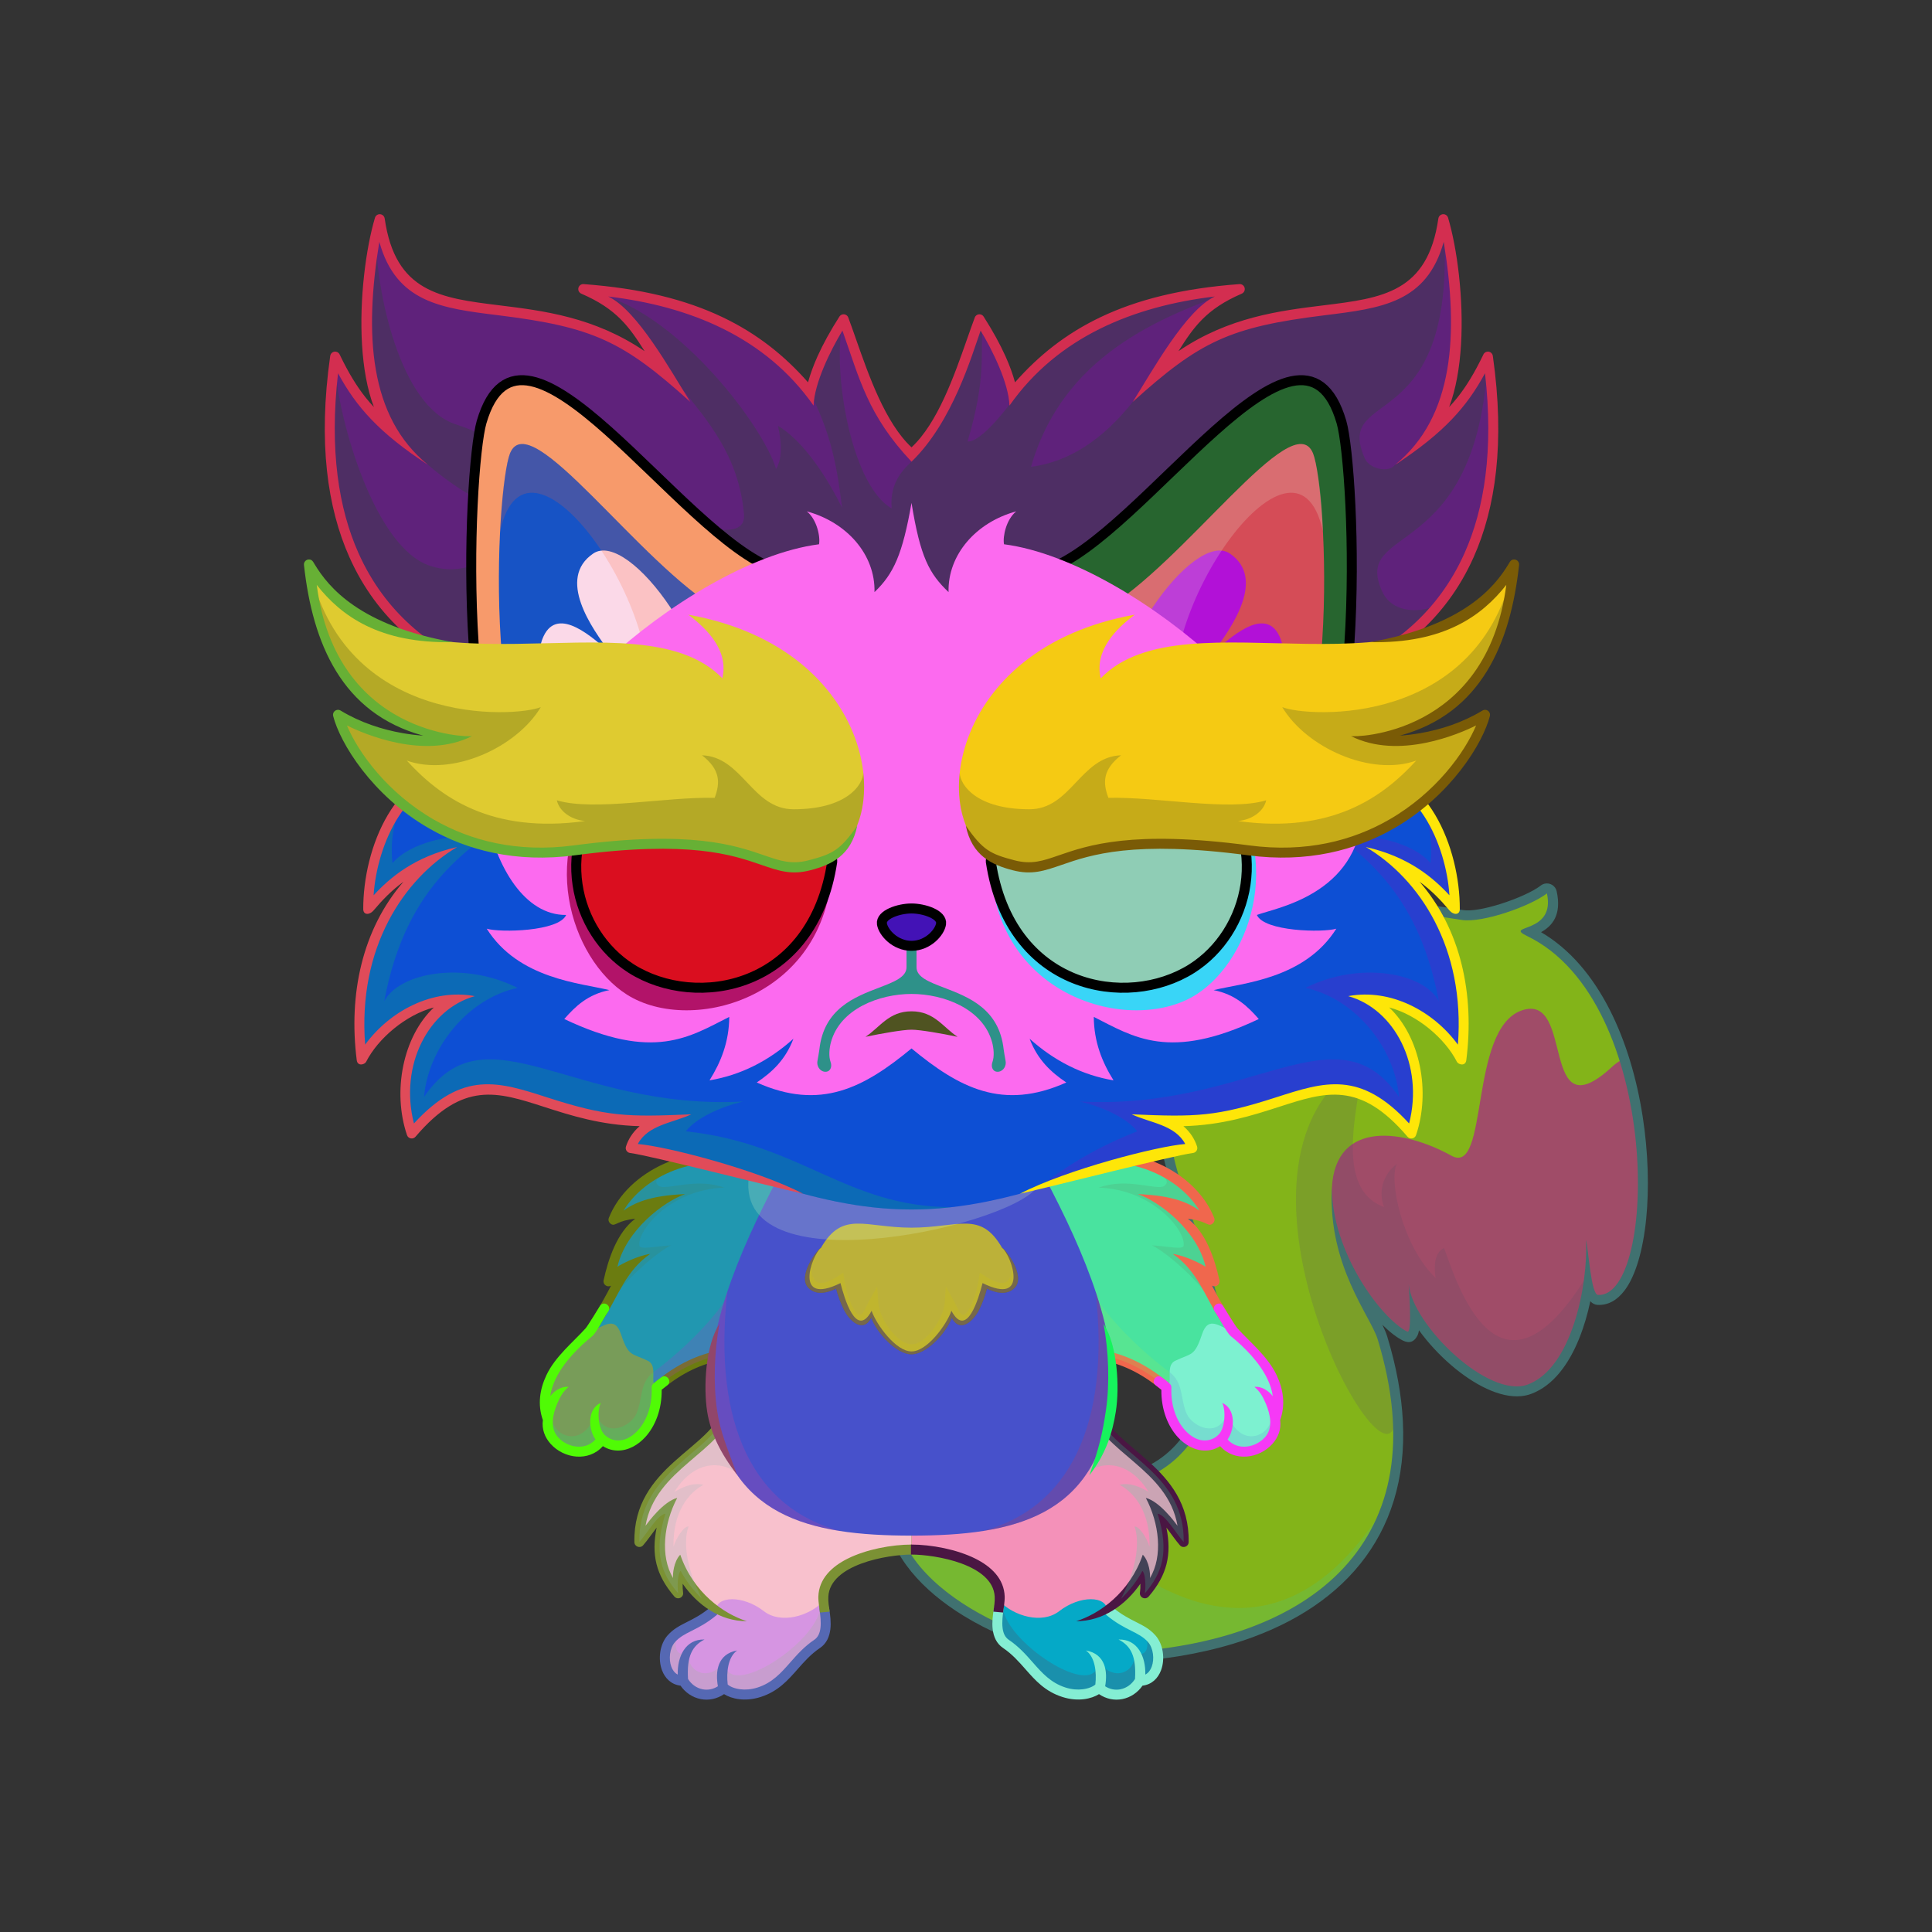 <?xml version="1.0" encoding="UTF-8"?><!DOCTYPE svg PUBLIC "-//W3C//DTD SVG 1.1//EN" "http://www.w3.org/Graphics/SVG/1.1/DTD/svg11.dtd"><!-- Creator: CorelDRAW 2018 (64-Bit) --><svg xmlns="http://www.w3.org/2000/svg" xmlns:xlink="http://www.w3.org/1999/xlink" xml:space="preserve" width="290mm" height="290mm" version="1.1" style="shape-rendering:geometricPrecision; text-rendering:geometricPrecision; image-rendering:optimizeQuality; fill-rule:evenodd; clip-rule:evenodd" viewBox="0 0 29000 29000">
 <rect x="0" y="0" width="29000" height="29000" fill="#333333" stroke="none"/>
 <defs>
  <style type="text/css">
   <![CDATA[
    .str2 {stroke:black;stroke-width:150;stroke-miterlimit:2.613}
    .str0 {stroke:black;stroke-width:150;stroke-linecap:round;stroke-linejoin:round;stroke-miterlimit:22.926}
    .str1 {stroke:black;stroke-width:150;stroke-linecap:round;stroke-linejoin:round;stroke-miterlimit:22.926}
    .fil24 {fill:none}
    .fil3 {fill:black}
    .fil42 {fill:white}
    .fil35 {fill:black;fill-rule:nonzero}
    .fil8 {fill:black;fill-rule:nonzero}
    .fil5 {fill:black;fill-rule:nonzero}
    .fil11 {fill:black;fill-opacity:0.2}
    .fil2 {fill:black;fill-opacity:0.2}
    .fil21 {fill:white;fill-opacity:0.2}
    .fil18 {fill:black;fill-rule:nonzero;fill-opacity:0.4}
    .fil41 {fill:black;fill-opacity:0.502}
    .fil33 {fill:url(#id0)}
    .fil43 {fill:url(#id1)}
    .fil28 {fill:url(#id2)}
    .fil23 {fill:url(#id3)}
    .fil1 {fill:url(#id4)}
    .fil17 {fill:url(#id5)}
    .fil47 {fill:url(#id6)}
    .fil48 {fill:url(#id7)}
    .fil12 {fill:url(#id8)}
    .fil10 {fill:url(#id9)}
    .fil7 {fill:url(#id10)}
    .fil9 {fill:url(#id11)}
    .fil15 {fill:url(#id12)}
    .fil13 {fill:url(#id13)}
    .fil36 {fill:url(#id14)}
    .fil37 {fill:url(#id15)}
    .fil0 {fill:url(#id16)}
    .fil20 {fill:url(#id17)}
    .fil34 {fill:url(#id18)}
    .fil14 {fill:url(#id19)}
    .fil31 {fill:url(#id20)}
    .fil19 {fill:url(#id21)}
    .fil32 {fill:url(#id22)}
    .fil29 {fill:url(#id23)}
    .fil30 {fill:url(#id24)}
    .fil25 {fill:url(#id25)}
    .fil26 {fill:url(#id26)}
    .fil4 {fill:url(#id27)}
    .fil6 {fill:url(#id28)}
    .fil27 {fill:url(#id29)}
    .fil22 {fill:url(#id30)}
    .fil44 {fill:url(#id31)}
    .fil40 {fill:url(#id32)}
    .fil46 {fill:url(#id33)}
    .fil38 {fill:url(#id34)}
    .fil45 {fill:url(#id35)}
    .fil39 {fill:url(#id36)}
    .fil16 {fill:url(#id37);fill-rule:nonzero}
   ]]>
  </style>
  <linearGradient id="id0" gradientUnits="userSpaceOnUse" x1="8874.69" y1="13843.22" x2="12073.09" y2="13843.22">
   <stop offset="0" style="stop-opacity:1; stop-color:black"/>
   <stop offset="1" style="stop-opacity:1; stop-color:#242424"/>
  </linearGradient>
  <linearGradient id="id1" gradientUnits="userSpaceOnUse" x1="18263.45" y1="14645.24" x2="15464.05" y2="12019.97">
   <stop offset="0" style="stop-opacity:1; stop-color:#404040"/>
   <stop offset="1" style="stop-opacity:1; stop-color:#0F0F0F"/>
  </linearGradient>
  <linearGradient id="id2" gradientUnits="userSpaceOnUse" x1="17945.71" y1="8909.16" x2="17945.71" y2="5706.6">
   <stop offset="0" style="stop-opacity:1; stop-color:#646566"/>
   <stop offset="1" style="stop-opacity:1; stop-color:#4C4C4C"/>
  </linearGradient>
  <linearGradient id="id3" gradientUnits="userSpaceOnUse" xlink:href="#id2" x1="9418.81" y1="8909.16" x2="9418.81" y2="5706.6">
  </linearGradient>
  <linearGradient id="id4" gradientUnits="userSpaceOnUse" x1="23207.7" y1="15336.64" x2="21422.11" y2="20705.37">
   <stop offset="0" style="stop-opacity:1; stop-color:#646566"/>
   <stop offset="0.678" style="stop-opacity:1; stop-color:#383535"/>
   <stop offset="1" style="stop-opacity:1; stop-color:#2F2E30"/>
  </linearGradient>
  <linearGradient id="id5" gradientUnits="userSpaceOnUse" x1="13682.26" y1="20285.37" x2="13682.26" y2="18366.8">
   <stop offset="0" style="stop-opacity:1; stop-color:#FEFEFE"/>
   <stop offset="0.471" style="stop-opacity:1; stop-color:#DBDBDB"/>
   <stop offset="1" style="stop-opacity:1; stop-color:#989898"/>
  </linearGradient>
  <linearGradient id="id6" gradientUnits="userSpaceOnUse" x1="8803.81" y1="13018.98" x2="8803.81" y2="8472.7">
   <stop offset="0" style="stop-opacity:1; stop-color:#696D70"/>
   <stop offset="0.18" style="stop-opacity:1; stop-color:#9E9C9C"/>
   <stop offset="0.502" style="stop-opacity:1; stop-color:#BFC2C7"/>
   <stop offset="1" style="stop-opacity:1; stop-color:#E3DFDF"/>
  </linearGradient>
  <linearGradient id="id7" gradientUnits="userSpaceOnUse" xlink:href="#id6" x1="18560.71" y1="13018.98" x2="18560.71" y2="8472.7">
  </linearGradient>
  <linearGradient id="id8" gradientUnits="userSpaceOnUse" x1="15836.05" y1="17574.31" x2="17541.84" y2="20748.78">
   <stop offset="0" style="stop-opacity:1; stop-color:#707376"/>
   <stop offset="0.271" style="stop-opacity:1; stop-color:#A1A1A1"/>
   <stop offset="0.6" style="stop-opacity:1; stop-color:#CCCCCC"/>
   <stop offset="1" style="stop-opacity:1; stop-color:#E3E3E3"/>
  </linearGradient>
  <linearGradient id="id9" gradientUnits="userSpaceOnUse" xlink:href="#id8" x1="11528.47" y1="17574.31" x2="9822.68" y2="20748.78">
  </linearGradient>
  <linearGradient id="id10" gradientUnits="userSpaceOnUse" x1="11639.34" y1="21135.3" x2="11639.35" y2="24284.09">
   <stop offset="0" style="stop-opacity:1; stop-color:#707376"/>
   <stop offset="0.161" style="stop-opacity:1; stop-color:#A1A1A1"/>
   <stop offset="0.502" style="stop-opacity:1; stop-color:#CCCCCC"/>
   <stop offset="1" style="stop-opacity:1; stop-color:#E3E3E3"/>
  </linearGradient>
  <linearGradient id="id11" gradientUnits="userSpaceOnUse" xlink:href="#id10" x1="15725.17" y1="21135.3" x2="15725.18" y2="24284.09">
  </linearGradient>
  <linearGradient id="id12" gradientUnits="userSpaceOnUse" xlink:href="#id10" x1="13681.92" y1="17674.47" x2="13681.92" y2="23050.2">
  </linearGradient>
  <linearGradient id="id13" gradientUnits="userSpaceOnUse" x1="9651.57" y1="20178.82" x2="8389.37" y2="21479.5">
   <stop offset="0" style="stop-opacity:1; stop-color:#DADADA"/>
   <stop offset="0.471" style="stop-opacity:1; stop-color:#D9D9D9"/>
   <stop offset="1" style="stop-opacity:1; stop-color:#989898"/>
  </linearGradient>
  <linearGradient id="id14" gradientUnits="userSpaceOnUse" x1="13681.93" y1="13636.52" x2="13681.93" y2="14197.25">
   <stop offset="0" style="stop-opacity:1; stop-color:#2E2E2E"/>
   <stop offset="1" style="stop-opacity:1; stop-color:#1A1A1A"/>
  </linearGradient>
  <linearGradient id="id15" gradientUnits="userSpaceOnUse" xlink:href="#id1" x1="9101.07" y1="14645.24" x2="11900.47" y2="12019.97">
  </linearGradient>
  <linearGradient id="id16" gradientUnits="userSpaceOnUse" xlink:href="#id6" x1="19014.84" y1="24847.9" x2="19014.83" y2="13325.64">
  </linearGradient>
  <linearGradient id="id17" gradientUnits="userSpaceOnUse" xlink:href="#id6" x1="13682.58" y1="18155" x2="13682.58" y2="10786.19">
  </linearGradient>
  <linearGradient id="id18" gradientUnits="userSpaceOnUse" xlink:href="#id0" x1="15291.43" y1="13843.22" x2="18489.83" y2="13843.22">
  </linearGradient>
  <linearGradient id="id19" gradientUnits="userSpaceOnUse" xlink:href="#id13" x1="17712.95" y1="20178.82" x2="18975.15" y2="21479.5">
  </linearGradient>
  <linearGradient id="id20" gradientUnits="userSpaceOnUse" xlink:href="#id4" x1="13877.39" y1="16438.45" x2="13877.39" y2="7548.91">
  </linearGradient>
  <linearGradient id="id21" gradientUnits="userSpaceOnUse" xlink:href="#id6" x1="13682.26" y1="10595.03" x2="13682.26" y2="3289.78">
  </linearGradient>
  <linearGradient id="id22" gradientUnits="userSpaceOnUse" x1="13682.26" y1="15562.91" x2="13682.26" y2="15180.13">
   <stop offset="0" style="stop-opacity:1; stop-color:#606161"/>
   <stop offset="1" style="stop-opacity:1; stop-color:#474646"/>
  </linearGradient>
  <linearGradient id="id23" gradientUnits="userSpaceOnUse" x1="16499.58" y1="9132.98" x2="19929.35" y2="10195.34">
   <stop offset="0" style="stop-opacity:1; stop-color:#333030"/>
   <stop offset="1" style="stop-opacity:1; stop-color:#1F1E1D"/>
  </linearGradient>
  <linearGradient id="id24" gradientUnits="userSpaceOnUse" x1="17977.5" y1="11617.76" x2="17977.5" y2="8263.53">
   <stop offset="0" style="stop-opacity:1; stop-color:#1A1716"/>
   <stop offset="0.502" style="stop-opacity:1; stop-color:#3B3736"/>
   <stop offset="1" style="stop-opacity:1; stop-color:#595654"/>
  </linearGradient>
  <linearGradient id="id25" gradientUnits="userSpaceOnUse" xlink:href="#id23" x1="7435.17" y1="9132.98" x2="10864.94" y2="10195.34">
  </linearGradient>
  <linearGradient id="id26" gradientUnits="userSpaceOnUse" xlink:href="#id24" x1="9387.02" y1="11617.76" x2="9387.02" y2="8263.53">
  </linearGradient>
  <linearGradient id="id27" gradientUnits="userSpaceOnUse" x1="11278.46" y1="25435.81" x2="11089.48" y2="23754.09">
   <stop offset="0" style="stop-opacity:1; stop-color:#4F4F4F"/>
   <stop offset="1" style="stop-opacity:1; stop-color:#939393"/>
  </linearGradient>
  <linearGradient id="id28" gradientUnits="userSpaceOnUse" xlink:href="#id27" x1="16275.04" y1="25435.81" x2="16086.07" y2="23754.09">
  </linearGradient>
  <linearGradient id="id29" gradientUnits="userSpaceOnUse" x1="15830.54" y1="8009.09" x2="21080.19" y2="10732.17">
   <stop offset="0" style="stop-opacity:1; stop-color:#4D4D4D"/>
   <stop offset="0.4" style="stop-opacity:1; stop-color:#333333"/>
   <stop offset="1" style="stop-opacity:1; stop-color:#333333"/>
  </linearGradient>
  <linearGradient id="id30" gradientUnits="userSpaceOnUse" xlink:href="#id29" x1="7183.99" y1="8009.09" x2="12433.64" y2="10732.17">
  </linearGradient>
  <linearGradient id="id31" gradientUnits="userSpaceOnUse" x1="17140.03" y1="14799.99" x2="16446.98" y2="11586.73">
   <stop offset="0" style="stop-opacity:1; stop-color:#AD5C00"/>
   <stop offset="0.329" style="stop-opacity:1; stop-color:#652E00"/>
   <stop offset="0.541" style="stop-opacity:1; stop-color:#451600"/>
   <stop offset="1" style="stop-opacity:1; stop-color:#1C0000"/>
  </linearGradient>
  <linearGradient id="id32" gradientUnits="userSpaceOnUse" x1="10971.89" y1="11847.65" x2="11016.19" y2="14247.46">
   <stop offset="0" style="stop-opacity:1; stop-color:black"/>
   <stop offset="0.529" style="stop-opacity:1; stop-color:#3D0022"/>
   <stop offset="1" style="stop-opacity:1; stop-color:#B54B00"/>
  </linearGradient>
  <linearGradient id="id33" gradientUnits="userSpaceOnUse" xlink:href="#id32" x1="16348.33" y1="11847.65" x2="16392.63" y2="14247.46">
  </linearGradient>
  <linearGradient id="id34" gradientUnits="userSpaceOnUse" xlink:href="#id31" x1="10917.54" y1="14799.99" x2="10224.49" y2="11586.73">
  </linearGradient>
  <linearGradient id="id35" gradientUnits="userSpaceOnUse" x1="18451.89" y1="13262.26" x2="14889.5" y2="12845.3">
   <stop offset="0" style="stop-opacity:1; stop-color:#945600"/>
   <stop offset="0.239" style="stop-opacity:1; stop-color:#F4A41C"/>
   <stop offset="0.388" style="stop-opacity:1; stop-color:#FFC052"/>
   <stop offset="0.51" style="stop-opacity:1; stop-color:#F9A71D"/>
   <stop offset="1" style="stop-opacity:1; stop-color:#803500"/>
  </linearGradient>
  <linearGradient id="id36" gradientUnits="userSpaceOnUse" xlink:href="#id35" x1="12475.03" y1="13262.26" x2="8912.63" y2="12845.3">
  </linearGradient>
  <linearGradient id="id37" gradientUnits="userSpaceOnUse" x1="13682.26" y1="18728.56" x2="13682.26" y2="20329.49">
   <stop offset="0" style="stop-opacity:1; stop-color:#A8A8A8"/>
   <stop offset="1" style="stop-opacity:1; stop-color:#FEFEFE"/>
  </linearGradient>
 </defs>
 <g id="Tail">
  <g id="_2531535185264">
   <path class="fil0" d="M13398.34 22729.08c179.07,1325.29 2406.15,2166.94 3397.26,2116.68 2887.45,-146.45 4862.73,-1719.94 3942.28,-4741.35 -107.22,-351.97 3.88,-150.19 -449.79,-926.05 398.87,518.3 442.19,614.38 836.09,809.63 84.91,42.08 46.08,-455.68 74.08,-365.14 169.92,549.55 1150.56,1417.01 1740.96,1195.93 660.83,-247.44 841.89,-987.04 873.12,-1656.3 36.26,144.03 74.66,307.15 179.92,312.21 936.65,45.01 1051.52,-4439.65 -984.12,-5424.08 -368.53,-178.21 448.74,-11.07 296.34,-724.97 -244.24,189.69 -1043.45,508.95 -1356.79,458.92 -1553.86,-248.12 -3571.63,-447.92 -4315.88,1715.96 -559.45,1626.6 666.75,3343.62 666.75,4508.5 0,1415.49 -712.45,2490.06 -2254.25,2211.93 -452.75,-81.67 -729.33,-845.48 -1174.75,-730.27 -715.26,185.02 -1570.14,506.27 -1471.22,1238.4z" style="fill:#83b419"/>
   <path class="fil1" d="M21146.67 20068.69c84.89,42.08 23.6,-536.37 51.59,-445.84 169.91,549.54 1192.9,1464.63 1783.3,1243.56 660.82,-247.44 799.55,-1034.67 830.78,-1703.93 36.26,144.03 79.95,365.37 185.21,370.42 625.74,30.07 879.19,-2019.62 375.21,-3638.6 -56.37,24.62 -114.61,63.1 -175.01,118.86 -1100.67,1016 -550.34,-1121.84 -1354.67,-846.67 -804.33,275.17 -486.83,2497.67 -1058.33,2180.17 -692.01,-384.45 -1736.31,-557.1 -1792.99,482.32 -41.94,769.07 432.77,1881.78 1154.91,2239.71z" style="fill:#a04c68"/>
   <path class="fil2" d="M13440.68 22729.08c179.1,1325.31 2374.37,2124.61 3365.5,2074.34 1835.76,-93.12 3275.02,-745.93 3843.38,-1985.56 -2479.61,3612.9 -5596.35,-1348.04 -5758.84,-1306.01 -715.27,185.02 -1548.98,485.07 -1450.04,1217.23z" style="fill:#43c892"/>
   <path class="fil2" d="M20023.52 16290.88c-1809.29,1963.35 1300.82,7086.15 884.77,4535.52 -37.62,-230.69 -94.07,-471.37 -170.41,-721.99 -107.22,-351.96 3.88,-150.19 -449.79,-926.05 398.87,518.3 442.19,614.38 836.09,809.63 84.91,42.08 46.08,-455.68 74.08,-365.14 169.92,549.55 1150.56,1417.01 1740.96,1195.93 660.83,-247.44 841.89,-987.04 873.12,-1656.3 -1323.11,2141.88 -1950.38,78.01 -2136.32,-429.71 -167.98,77.23 -146.92,345.65 -125.15,452.31 -506.77,-486.29 -707.48,-1480.65 -583.66,-1714.11 -216,161.01 -280.61,429.23 -191.66,647.04 -1119.85,-403.57 250.81,-2915.36 -752.03,-1827.13z" style="fill:#5d4b64"/>
   <path class="fil3" d="M13440.68 22729.08c179.1,1325.31 2374.37,2124.61 3365.5,2074.34 2887.46,-146.47 4793.97,-1677.59 3873.5,-4699.01 -107.23,-351.99 -747.54,-1102.69 -687.92,-2275.43 1.99,968.1 738.51,1963.75 1132.42,2159.01 84.92,42.09 12.11,-803.45 21.16,-709.1 58.8,613.06 1198.17,1723.94 1788.59,1502.85 660.84,-247.46 905.39,-1495.03 873.12,-2169.59 36.26,144.03 74.65,820.2 179.92,825.5 894.32,45.03 972.16,-4402.59 -1063.5,-5387.04 -368.55,-178.23 432.86,-19.01 296.34,-640.3 -244.24,189.69 -966.7,448.1 -1280.06,398.06 -1553.87,-248.14 -3563.68,-471.74 -4307.94,1692.15 -559.46,1626.61 709.08,3343.62 709.08,4508.5 0,1415.49 -754.77,2542.99 -2296.58,2264.84 -452.77,-81.68 -708.16,-877.24 -1153.59,-762.01 -715.28,185.03 -1548.98,485.07 -1450.04,1217.23zm1016.77 1520.48c-602,-371.04 -1081.02,-878.99 -1165.01,-1500.56 -58.82,-435.27 153.94,-738.36 485.31,-958.51 302.67,-201.09 705.06,-327.55 1075.47,-423.37 331.21,-85.68 547.61,156.18 771.39,406.31 143.57,160.48 291.14,325.42 446.07,353.36 148.07,26.71 290.05,39.5 425.75,39.5 469.23,0 837.76,-161.01 1107.68,-431.25 275.67,-275.99 453.67,-667.24 535.33,-1119.9 34.33,-190.31 51.45,-393.72 51.45,-606.12 0,-413.34 -174.01,-915.38 -362.8,-1460.1 -330.55,-953.71 -704.33,-2032.16 -338.08,-3097.03 392.43,-1140.99 1121.64,-1653.27 1958.77,-1847.86 812,-188.74 1699.58,-73.43 2514.41,56.68 122.15,19.5 334.03,-21.96 549.99,-89.11 251.39,-78.17 497.74,-188.86 614.64,-279.65l0.01 0.01c17.2,-13.39 37.61,-23.22 60.34,-28.13 80.89,-17.47 160.65,33.95 178.12,114.84 79.58,362.17 -74.61,525.19 -234.59,613.64 881.36,515.26 1352.75,1655.44 1525.35,2765.8 84.89,546.15 98.06,1086.03 52.57,1539.41 -46.99,468.34 -158.73,852.52 -321.38,1069.29 -111.62,148.74 -248.42,228.29 -408.3,220.25 -42.46,-2.14 -78.13,-22.12 -108.38,-55.08 -40.39,190.32 -95.35,380.69 -166.15,556.62 -155.62,386.73 -389.96,709.84 -719.33,833.18 -49.17,18.41 -100.74,29.9 -154.16,35.02 -316.98,30.4 -708.24,-172.53 -1046.13,-462.56 -182.35,-156.51 -351.73,-340.16 -486.4,-526.33 -5.07,31.61 -11.76,57.41 -20.45,74.94 -48.2,97.37 -120.26,129.25 -220.97,79.32 -90.66,-44.94 -196.86,-126.55 -307.89,-236.67 31.15,63.66 56.15,121.65 72.57,175.55 138.69,455.26 214.98,878.35 234.81,1269.49 44.24,872.08 -190.82,1586.04 -640.18,2145.07 -446.06,554.92 -1101.38,952.41 -1902.09,1196.35 -513.21,156.34 -1086.29,249.65 -1701.98,280.87 -588.39,29.84 -1579.96,-225.11 -2355.76,-703.27z" style="fill:#407170"/>
  </g>
 </g>
 <g id="Feet">
  <g id="_2531535178800">
   <g>
    <path class="fil4" d="M10257.28 25229.69c123.56,214.04 403.48,285.33 610.7,105.88 70.65,70.23 276.52,145.76 526.32,65.76 409.3,-131.09 507.45,-461.77 850.73,-710.04 220.49,-159.47 124.1,-477.15 113.63,-668.35 -363.68,340.29 -782.66,-165.21 -1075.55,-247.93 -373.84,-101.68 -736.94,157.82 -534.63,412.54 -198.78,95.76 -519.95,237.68 -672.68,411.38 -168.78,191.96 -120.75,630.76 181.48,630.76z" style="fill:#d695e2"/>
    <path class="fil2" d="M10257.28 25229.69c123.56,214.04 403.48,285.33 610.7,105.88 70.65,70.23 276.52,145.76 526.32,65.76 409.3,-131.09 517.48,-492.65 871.1,-725.96 156.13,-103.02 135.21,-387.74 102.98,-573.56 -17.85,-13.98 -36.32,-26.67 -55.45,-37.83 59.89,533.31 -1444.97,1527.91 -1433.56,860.23 -213.34,341.57 -595.64,186.16 -544.41,-150.27 -126.71,133.91 -271.29,-14.39 -142.78,-274 -182.48,62.12 -215.54,288.03 -209.67,440.56 17.28,153.49 106.7,289.19 274.77,289.19z" style="fill:#92c086"/>
    <path class="fil5" d="M10660.35 24128.28c31.71,-26.53 78.94,-22.34 105.47,9.37 26.53,31.71 22.34,78.94 -9.37,105.47 -143.13,119.49 -265.97,181.45 -373.06,235.47 -99.11,49.99 -183.3,92.46 -251.34,169.85 -80.91,92.01 -97.3,255.88 -55.21,369.54 18.07,48.79 48.88,94.04 96.26,117.9 -7.55,-268.78 114.77,-534.12 402.24,-526.25 -186.74,95.17 -268.32,253.8 -247.69,592.25 49.04,79.15 127.69,137.43 219.87,155.2 79.73,15.37 160.2,-1.74 228.24,-45.5 -38.29,-218.05 -10.29,-483.64 289.14,-537.54 -139.24,98.32 -162.69,330.02 -141.92,510.69 31.45,29.61 97.92,60.43 188.69,71.77 74.89,9.35 163.69,4.41 259.78,-26.36 221.4,-70.9 352.35,-219.57 489.63,-375.44 103.47,-117.46 210.28,-238.74 362.43,-341.44 56.89,-38.4 82.67,-102.53 91.71,-176.23 10.43,-85.02 0.14,-183.4 -13.84,-274.46 -14.63,-97.52 130.16,-118.86 144.78,-21.39 15.59,101.48 30.44,211.56 17.88,314.01 -13.96,113.78 -57.62,215.39 -156.75,282.29 -136.05,91.83 -236.45,205.83 -333.71,316.24 -151.08,171.53 -295.19,335.14 -556.43,418.8 -119.65,38.32 -230.28,44.46 -323.64,32.8 -92.59,-11.56 -170.46,-41.41 -225.37,-75.73 -103.09,69.99 -225.69,98.3 -348.74,74.57 -124.29,-23.96 -233.03,-98.13 -304.52,-201.86 -136.16,-15.63 -232.21,-107.3 -278.66,-232.76 -61.19,-165.25 -34.13,-386.54 83.33,-520.12 86.71,-98.62 183.05,-147.23 296.46,-204.43 99.73,-50.31 214.13,-108.01 344.34,-216.71z" style="fill:#5568b3"/>
   </g>
   <g>
    <path class="fil6" d="M17107.24 25229.69c-123.56,214.04 -403.48,285.33 -610.7,105.88 -70.65,70.23 -276.52,145.76 -526.32,65.76 -409.3,-131.09 -507.45,-461.77 -850.73,-710.04 -220.49,-159.47 -124.1,-477.15 -113.63,-668.35 363.68,340.29 782.66,-165.21 1075.55,-247.93 373.84,-101.68 736.94,157.82 534.63,412.54 198.78,95.76 519.95,237.68 672.68,411.38 168.78,191.96 120.75,630.76 -181.48,630.76z" style="fill:#05a9c7"/>
    <path class="fil2" d="M17107.24 25229.69c-123.56,214.04 -403.48,285.33 -610.7,105.88 -70.65,70.23 -276.52,145.76 -526.32,65.76 -409.3,-131.09 -517.48,-492.65 -871.1,-725.96 -156.13,-103.02 -135.21,-387.74 -102.98,-573.56 17.85,-13.98 36.32,-26.67 55.45,-37.83 -59.89,533.31 1444.97,1527.91 1433.56,860.23 213.34,341.57 595.64,186.16 544.41,-150.27 126.71,133.91 271.29,-14.39 142.78,-274 182.48,62.12 215.54,288.03 209.67,440.56 -17.28,153.49 -106.7,289.19 -274.77,289.19z" style="fill:#713044"/>
    <path class="fil5" d="M16704.17 24128.28c-31.71,-26.53 -78.94,-22.34 -105.47,9.37 -26.53,31.71 -22.34,78.94 9.37,105.47 143.13,119.49 265.97,181.45 373.06,235.47 99.11,49.99 183.3,92.46 251.34,169.85 80.91,92.01 97.3,255.88 55.21,369.54 -18.07,48.79 -48.88,94.04 -96.26,117.9 7.55,-268.78 -114.77,-534.12 -402.24,-526.25 186.74,95.17 268.32,253.8 247.69,592.25 -49.04,79.15 -127.69,137.43 -219.87,155.2 -79.73,15.37 -160.2,-1.74 -228.24,-45.5 38.29,-218.05 10.29,-483.64 -289.14,-537.54 139.24,98.32 162.69,330.02 141.92,510.69 -31.45,29.61 -97.92,60.43 -188.69,71.77 -74.89,9.35 -163.69,4.41 -259.78,-26.36 -221.4,-70.9 -352.35,-219.57 -489.63,-375.44 -103.47,-117.46 -210.28,-238.74 -362.43,-341.44 -56.89,-38.4 -82.67,-102.53 -91.71,-176.23 -10.43,-85.02 -0.14,-183.4 13.84,-274.46 14.63,-97.52 -130.16,-118.86 -144.78,-21.39 -15.59,101.48 -30.44,211.56 -17.88,314.01 13.96,113.78 57.62,215.39 156.75,282.29 136.05,91.83 236.45,205.83 333.71,316.24 151.08,171.53 295.19,335.14 556.43,418.8 119.65,38.32 230.28,44.46 323.64,32.8 92.59,-11.56 170.46,-41.41 225.37,-75.73 103.09,69.99 225.69,98.3 348.74,74.57 124.29,-23.96 233.03,-98.13 304.52,-201.86 136.16,-15.63 232.21,-107.3 278.66,-232.76 61.19,-165.25 34.13,-386.54 -83.33,-520.12 -86.71,-98.62 -183.05,-147.23 -296.46,-204.43 -99.73,-50.31 -214.13,-108.01 -344.34,-216.71z" style="fill:#84eed3"/>
   </g>
  </g>
 </g>
 <g id="Legs">
  <g id="_2531535172336">
   <g>
    <path class="fil7" d="M13681.92 23259.3c-427.66,0 -1377.01,182.49 -1321.36,776.1 -214.87,221.86 -637.04,349.26 -895.5,148.38 -312.37,-242.78 -712.13,-231.34 -719.72,-12.18 -211.41,-150.99 -402.86,-358.1 -528.38,-590.81 -41.6,29.32 -55.44,215.41 -37.57,335.35 -248.19,-290.5 -377.08,-603.6 -191.33,-1195.23 -119.36,18.32 -266.26,284.25 -391.03,425.57 -20.26,-1100.08 1152.91,-1341.4 1338.88,-2011.18 621.48,859.57 1568.29,1321.99 2746.01,1381l0 743z" style="fill:#f8c1cd"/>
    <path class="fil8" d="M11210.37 24334.7c-401.95,1.32 -742.76,-243.95 -963.28,-562.27 -1.54,45.83 0.53,93.36 6.42,132.87 10.84,73.46 -83.21,118.95 -133.76,56.17 -272.34,-320.06 -345.67,-622.33 -263.27,-1031.93 -64.51,83.29 -137.34,191.61 -203.49,266.45 -45.07,50.99 -129.5,19.57 -130.66,-48.34 -19.57,-1143.74 1165.74,-1397.74 1341.51,-2032.27 26.3,-94.94 170.4,-54.96 144.14,39.84 -179.43,647.71 -1171.68,889.48 -1318.5,1747.35 42.53,-57.53 269.89,-365.88 475.94,-418.57 -201.07,379.6 -259.92,875.98 -61.81,1203.19 -8.59,-48.31 7.95,-248.77 107.24,-350.62 196.87,571.78 651.66,888.21 999.52,998.13zm1097.09 -130.04c-2.47,-26.43 -26.17,-165.01 -23.72,-239.54 8.83,-268.48 202.05,-450.6 440.39,-569.6 274.94,-137.29 655.57,-211.22 966.26,-211.22l0 150c-377.32,0 -1229.26,149.66 -1256.62,629.7 -4.44,77.91 8.87,152.31 19.84,227.42l-146.15 13.24z" style="fill:#7b9134"/>
    <path class="fil2" d="M10855.41 21319.93c32.94,-13.58 59.68,-28.81 78.78,-46.31 52.35,242.35 104.7,484.71 157.05,727.06 -26.43,47.89 -9.84,65.58 -36.27,113.47 -116.65,-124.42 -576.84,-284.93 -932.21,279.63 108.75,-62.73 262.78,-145.48 437.97,-107.33 -222.82,120.2 -461.56,405.32 -451.49,929.83 39.12,-129.43 155.97,-309.83 226.41,-303.37 -71.03,187.25 -61.1,581.71 201.77,1085.44 -126.65,-122.29 -237.84,-264.38 -320.46,-417.56 -41.6,29.32 -55.44,215.41 -37.57,335.35 -248.19,-290.5 -377.08,-603.6 -191.33,-1195.23 -119.36,18.32 -266.26,284.25 -391.03,425.57 -18.29,-992.96 935.65,-1286.29 1258.38,-1826.55z" style="fill:#8fbdbc"/>
   </g>
   <g>
    <path class="fil9" d="M13682.6 23259.3c427.66,0 1377.01,182.49 1321.36,776.1 214.87,221.86 637.04,349.26 895.5,148.38 312.37,-242.78 712.13,-231.34 719.72,-12.18 211.41,-150.99 402.86,-358.1 528.38,-590.81 41.6,29.32 55.44,215.41 37.57,335.35 248.19,-290.5 377.08,-603.6 191.33,-1195.23 119.36,18.32 266.26,284.25 391.03,425.57 20.26,-1100.08 -1152.91,-1341.4 -1338.88,-2011.18 -621.48,859.57 -1568.29,1321.99 -2746.01,1381l0 743z" style="fill:#f491b9"/>
    <path class="fil8" d="M16154.15 24334.7c401.95,1.32 742.76,-243.95 963.28,-562.27 1.54,45.83 -0.53,93.36 -6.42,132.87 -10.84,73.46 83.21,118.95 133.76,56.17 272.34,-320.06 345.67,-622.33 263.27,-1031.93 64.51,83.29 137.34,191.61 203.49,266.45 45.07,50.99 129.5,19.57 130.66,-48.34 19.57,-1143.74 -1165.74,-1397.74 -1341.51,-2032.27 -26.3,-94.94 -170.4,-54.96 -144.14,39.84 179.43,647.71 1171.68,889.48 1318.5,1747.35 -42.53,-57.53 -269.89,-365.88 -475.94,-418.57 201.07,379.6 259.92,875.98 61.81,1203.19 8.59,-48.31 -7.95,-248.77 -107.24,-350.62 -196.87,571.78 -651.66,888.21 -999.52,998.13zm-1097.09 -130.04c2.47,-26.43 26.17,-165.01 23.72,-239.54 -8.83,-268.48 -202.05,-450.6 -440.39,-569.6 -274.94,-137.29 -655.57,-211.22 -966.26,-211.22l0 150c377.32,0 1229.26,149.66 1256.62,629.7 4.44,77.91 -8.87,152.31 -19.84,227.42l146.15 13.24z" style="fill:#4a1643"/>
    <path class="fil2" d="M16509.11 21319.93c-32.94,-13.58 -59.68,-28.81 -78.78,-46.31 -52.35,242.35 -104.7,484.71 -157.05,727.06 26.43,47.89 9.84,65.58 36.27,113.47 116.65,-124.42 576.84,-284.93 932.21,279.63 -108.75,-62.73 -262.78,-145.48 -437.97,-107.33 222.82,120.2 461.56,405.32 451.49,929.83 -39.12,-129.43 -155.97,-309.83 -226.41,-303.37 71.03,187.25 61.1,581.71 -201.77,1085.44 126.65,-122.29 237.84,-264.38 320.46,-417.56 41.6,29.32 55.44,215.41 37.57,335.35 248.19,-290.5 377.08,-603.6 191.33,-1195.23 119.36,18.32 266.26,284.25 391.03,425.57 18.29,-992.96 -935.65,-1286.29 -1258.38,-1826.55z" style="fill:#2af4a2"/>
   </g>
  </g>
 </g>
 <g id="Body">
   <animateTransform type="translate" values="0;0 200;0;0 200;0;0 200;0;0 200;0" dur="10" repeatCount="indefinite" additive="sum" attributeName="transform"/>
  <g id="_2531535222096">
   <g>
    <path class="fil10" d="M11112 17435.42c-702.73,-209.12 -1631.42,188.12 -1903.69,873.37 164.54,-95.57 353.16,-174.11 739.42,-208.57 -348.84,157.7 -652.11,388.49 -813.97,1133.17 71.21,-72.89 201.74,-201.01 351.25,-249.63 -194.83,196.96 -223.34,324.22 -377.58,595.39 -66.34,116.65 -170.65,268.94 -247.49,404.95 -285.61,505.51 652.18,1155.01 927.31,903.51 627.04,-573.16 1208.37,-619.78 1688.45,-542.15 741.88,119.97 1352.69,-1920.87 930.81,-2545.29 -421.91,-21.63 -954.15,-313.73 -1294.51,-364.75z" style="fill:#2197b0"/>
    <path class="fil11" d="M11112 17435.42c-702.73,-209.12 -1631.42,188.12 -1903.69,873.37 164.54,-95.57 353.16,-174.11 739.42,-208.57 -348.84,157.7 -652.11,388.49 -813.97,1133.17 71.21,-72.89 201.74,-201.01 351.25,-249.63 -194.83,196.96 -223.34,324.22 -377.58,595.39 -30.16,53.03 -68.17,113.45 -107.87,176.32 381,-572.81 868.02,-959.43 1072.18,-1062.54 -233.71,15.19 -461.54,68.57 -473.56,6.96 -40.65,-208.63 441.81,-843.64 1274.26,-873.27 -426.36,-156.65 -872.76,45.52 -980.03,-23.66 -200.22,-129.12 336.93,-412.9 1219.59,-367.54z" style="fill:#468054"/>
    <path class="fil8" d="M11089.53 17506.89c-608.36,-180.41 -1400.19,119.46 -1729.9,665.11 149.14,-107.14 381.52,-227.39 924.38,-247.72 -319.73,110.87 -889.67,542.81 -1016.35,1090.98 57.04,-41.16 305.76,-167.5 492.27,-193.54 -364.51,251.7 -477.2,625.38 -702.07,981.46 -46.4,73.48 -94.76,150.06 -132.88,217.54 -70.82,125.35 -49.02,264.48 22.42,392.28 54.05,96.7 136.15,187.18 229.43,262.02 93.49,75 197.18,133.41 294.37,165.93 112.41,37.61 212.07,40.57 265.66,-8.42 323.6,-295.8 636.5,-456.02 930.97,-532.4 295.46,-76.64 570.87,-68.71 819.59,-28.5 93.72,15.15 186.74,-12.87 275.84,-73.06 157.14,-106.18 300.75,-308.76 417.16,-555.14 118.98,-251.83 208.28,-547.13 254.42,-832.45 60.81,-376.07 47.45,-731.48 -71.71,-938.84 -242.95,-20.94 -511,-118.59 -760.01,-209.31 -187.58,-68.34 -363.97,-132.61 -501.96,-153.29 -4,-0.59 -7.89,-1.48 -11.63,-2.65zm38.6 -144.78c151.19,23.55 332.88,89.75 525.97,160.1 251.18,91.5 522.5,190.36 752.56,203.04 23.99,0.07 47.53,11.64 61.96,33.03 158.87,235.14 183.29,646.89 113.88,1076.14 -48.39,299.29 -142.02,608.92 -266.72,872.87 -127.28,269.38 -288.2,493.51 -468.74,615.5 -119.97,81.05 -248.8,118.21 -383.06,96.5 -231.34,-37.4 -486.67,-44.99 -758.65,25.56 -272.94,70.8 -564.27,220.49 -867.69,497.84 -98.34,89.9 -251.69,94.34 -413.9,40.06 -113.72,-38.05 -233.72,-105.33 -340.67,-191.13 -107.15,-85.96 -202.34,-191.48 -266.33,-305.96 -95.41,-170.68 -122.22,-360.52 -21.84,-538.18 42.76,-75.7 90.56,-151.38 136.4,-223.98 89.85,-142.27 163.95,-276.43 241.2,-425.98 -55.46,33.51 -125.95,-15.24 -111.98,-79.95 68.36,-314.51 202.1,-721.26 473.86,-922.83 -260.43,23.61 -296.32,112.32 -353.61,83.48 -36.83,-18.54 -57.09,-58.63 -41.89,-96.97 287.84,-724.44 1255.67,-1134.11 1989.25,-919.14z" style="fill:#6b7c10"/>
    <path class="fil2" d="M9851.88 20830.3c602.27,-518.8 1160.28,-559.8 1623.82,-484.84 171.07,27.66 335.13,-59.69 481.2,-217.95 325.13,-471.76 -752.73,-1097.7 -1038.62,-655.88 -261.31,403.84 -734.1,847.76 -1111.39,1126.01 1.79,93.3 -16.27,193.39 44.96,232.66l0 -0.01 0.03 0.01z" style="fill:#b62dcc"/>
   </g>
   <g>
    <path class="fil12" d="M16252.52 17435.42c702.73,-209.12 1631.42,188.12 1903.69,873.37 -164.54,-95.57 -353.16,-174.11 -739.42,-208.57 348.84,157.7 652.11,388.49 813.97,1133.17 -71.21,-72.89 -201.74,-201.01 -351.25,-249.63 194.83,196.96 223.34,324.22 377.58,595.39 66.34,116.65 170.65,268.94 247.49,404.95 285.61,505.51 -652.18,1155.01 -927.31,903.51 -627.04,-573.16 -1208.37,-619.78 -1688.45,-542.15 -741.88,119.97 -1352.69,-1920.87 -930.81,-2545.29 421.91,-21.63 954.15,-313.73 1294.51,-364.75z" style="fill:#49e39f"/>
    <path class="fil11" d="M16252.52 17435.42c702.73,-209.12 1631.42,188.12 1903.69,873.37 -164.54,-95.57 -353.16,-174.11 -739.42,-208.57 348.84,157.7 652.11,388.49 813.97,1133.17 -71.21,-72.89 -201.74,-201.01 -351.25,-249.63 194.83,196.96 223.34,324.22 377.58,595.39 30.16,53.03 68.17,113.45 107.87,176.32 -381,-572.81 -868.02,-959.43 -1072.18,-1062.54 233.71,15.19 461.54,68.57 473.56,6.96 40.65,-208.63 -441.81,-843.64 -1274.26,-873.27 426.36,-156.65 872.76,45.52 980.03,-23.66 200.22,-129.12 -336.93,-412.9 -1219.59,-367.54z" style="fill:#5c8d65"/>
    <path class="fil8" d="M16274.99 17506.89c608.36,-180.41 1400.19,119.46 1729.9,665.11 -149.14,-107.14 -381.52,-227.39 -924.38,-247.72 319.73,110.87 889.67,542.81 1016.35,1090.98 -57.04,-41.16 -305.76,-167.5 -492.27,-193.54 364.51,251.7 477.2,625.38 702.07,981.46 46.4,73.48 94.76,150.06 132.88,217.54 70.82,125.35 49.02,264.48 -22.42,392.28 -54.05,96.7 -136.15,187.18 -229.43,262.02 -93.49,75 -197.18,133.41 -294.37,165.93 -112.41,37.61 -212.07,40.57 -265.66,-8.42 -323.6,-295.8 -636.5,-456.02 -930.97,-532.4 -295.46,-76.64 -570.87,-68.71 -819.59,-28.5 -93.72,15.15 -186.74,-12.87 -275.84,-73.06 -157.14,-106.18 -300.75,-308.76 -417.16,-555.14 -118.98,-251.83 -208.28,-547.13 -254.42,-832.45 -60.81,-376.07 -47.45,-731.48 71.71,-938.84 242.95,-20.94 511,-118.59 760.01,-209.31 187.58,-68.34 363.97,-132.61 501.96,-153.29 4,-0.59 7.89,-1.48 11.63,-2.65zm-38.6 -144.78c-151.19,23.55 -332.88,89.75 -525.97,160.1 -251.18,91.5 -522.5,190.36 -752.56,203.04 -23.99,0.07 -47.53,11.64 -61.96,33.03 -158.87,235.14 -183.29,646.89 -113.88,1076.14 48.39,299.29 142.02,608.92 266.72,872.87 127.28,269.38 288.2,493.51 468.74,615.5 119.97,81.05 248.8,118.21 383.06,96.5 231.34,-37.4 486.67,-44.99 758.65,25.56 272.94,70.8 564.27,220.49 867.69,497.84 98.34,89.9 251.69,94.34 413.9,40.06 113.72,-38.05 233.72,-105.33 340.67,-191.13 107.15,-85.96 202.34,-191.48 266.33,-305.96 95.41,-170.68 122.22,-360.52 21.84,-538.18 -42.76,-75.7 -90.56,-151.38 -136.4,-223.98 -89.85,-142.27 -163.95,-276.43 -241.2,-425.98 55.46,33.51 125.95,-15.24 111.98,-79.95 -68.36,-314.51 -202.1,-721.26 -473.86,-922.83 260.43,23.61 296.32,112.32 353.61,83.48 36.83,-18.54 57.09,-58.63 41.89,-96.97 -287.84,-724.44 -1255.67,-1134.11 -1989.25,-919.14z" style="fill:#f0674d"/>
    <path class="fil2" d="M17512.64 20830.3c-602.27,-518.8 -1160.28,-559.8 -1623.82,-484.84 -171.07,27.66 -335.13,-59.69 -481.2,-217.95 -325.13,-471.76 752.73,-1097.7 1038.62,-655.88 261.31,403.84 734.1,847.76 1111.39,1126.01 -1.79,93.3 16.27,193.39 -44.96,232.66l0 -0.01 -0.03 0.01z" style="fill:#94ec5f"/>
   </g>
   <g>
    <path class="fil13" d="M9863.01 20836.37c31.01,671.59 -506.32,1058.8 -828,765.31 -253.5,397.35 -884.17,103.39 -809.26,-292.5 -203.13,-535.14 266.24,-1035.76 634.19,-1325.08 198.11,-64.5 364.18,-247.68 461.85,44.06 113.97,340.43 156.85,278.81 402.23,397.75 163.53,79.26 10.67,351.89 138.99,410.46z" style="fill:#789c59"/>
    <path class="fil2" d="M9863.01 20836.37c31.01,671.59 -506.32,1058.8 -828,765.31 -341.06,429.25 -911,23.85 -753.65,-292.7 65.31,297.19 520.59,407.83 657.17,-118.23 113.25,412.02 522.03,237.66 614.7,26.73 95.14,-216.58 44.81,-462.8 253.66,-619.84 1.8,93.31 -16.28,193.4 44.96,232.65l0.16 0.1 0.17 0.11c1.48,0.93 2.97,1.82 4.53,2.69l0.17 0.1 0.18 0.09 0.14 0.09 0.03 0.01 0.18 0.1 0.17 0.09 0.18 0.09c1.69,0.92 3.44,1.79 5.25,2.61z" style="fill:#1af06d"/>
    <path class="fil5" d="M9926.93 20673.48c79.39,-58.19 167.86,62.52 88.48,120.7 -28.24,20.69 -56.25,42.36 -83.3,64.61 3.93,302.02 -99.68,551.64 -246.17,712.18 -55.54,60.86 -117.82,109.47 -183.4,143.86 -145.9,76.49 -311.53,82.65 -453.24,-7.98 -209.57,238.5 -583.03,191.12 -784.7,-34.27 -86.01,-96.11 -134.73,-220.26 -115.83,-356.13 -82.54,-234.31 -46.25,-463.42 52.44,-673.52 132.46,-282 402.86,-497.74 588.08,-703.58 33.49,-37.22 186.14,-283.38 220.11,-342.17 58.56,-79 178.69,10.05 120.12,89.06 -66.09,89.11 -174.04,315.9 -241.24,370.5 -201.58,163.79 -430.96,392.41 -551.71,649.47 -38.04,80.97 -65.19,164.94 -76.97,250.68 53.73,-69.19 156.09,-151.42 275.06,-139.39 -80.64,67.61 -125.53,143.46 -171.18,252.76 -65.8,157.59 -113.11,362.41 12.44,502.72 141.93,158.63 411.75,205.47 562.48,33.5 -115.64,-164.64 -117.79,-464.48 80.37,-548.33 -54.53,102.27 -47.95,374.07 54.76,476.76 86.33,86.32 222.41,119.56 359.87,47.5 49.57,-25.99 97.71,-63.9 141.8,-112.22 128.18,-140.48 217.35,-364.86 206.61,-639.48 -1.55,-21.67 6.3,-43.83 23.35,-59.87 36.49,-34.26 81.32,-67.73 121.77,-97.36z" style="fill:#50fb05"/>
   </g>
   <g>
    <path class="fil14" d="M17501.51 20836.37c-31.01,671.59 506.32,1058.8 828,765.31 253.5,397.35 884.17,103.39 809.26,-292.5 203.13,-535.14 -266.24,-1035.76 -634.19,-1325.08 -198.11,-64.5 -364.18,-247.68 -461.85,44.06 -113.97,340.43 -156.85,278.81 -402.23,397.75 -163.53,79.26 -10.67,351.89 -138.99,410.46z" style="fill:#7df1d0"/>
    <path class="fil2" d="M17501.51 20836.37c-31.01,671.59 506.32,1058.8 828,765.31 341.06,429.25 911,23.85 753.65,-292.7 -65.31,297.19 -520.59,407.83 -657.17,-118.23 -113.25,412.02 -522.03,237.66 -614.7,26.73 -95.14,-216.58 -44.81,-462.8 -253.66,-619.84 -1.8,93.31 16.28,193.4 -44.96,232.65l-0.16 0.1 -0.17 0.11c-1.48,0.93 -2.97,1.82 -4.53,2.69l-0.17 0.1 -0.18 0.09 -0.14 0.09 -0.03 0.01 -0.18 0.1 -0.17 0.09 -0.18 0.09c-1.69,0.92 -3.44,1.79 -5.25,2.61z" style="fill:#5d90d1"/>
    <path class="fil5" d="M17437.59 20673.48c-79.39,-58.19 -167.86,62.52 -88.48,120.7 28.24,20.69 56.25,42.36 83.3,64.61 -3.93,302.02 99.68,551.64 246.17,712.18 55.54,60.86 117.82,109.47 183.4,143.86 145.9,76.49 311.53,82.65 453.24,-7.98 209.57,238.5 583.03,191.12 784.7,-34.27 86.01,-96.11 134.73,-220.26 115.83,-356.13 82.54,-234.31 46.25,-463.42 -52.44,-673.52 -132.46,-282 -402.86,-497.74 -588.08,-703.58 -33.49,-37.22 -186.14,-283.38 -220.11,-342.17 -58.56,-79 -178.69,10.05 -120.12,89.06 66.09,89.11 174.04,315.9 241.24,370.5 201.58,163.79 430.96,392.41 551.71,649.47 38.04,80.97 65.19,164.94 76.97,250.68 -53.73,-69.19 -156.09,-151.42 -275.06,-139.39 80.64,67.61 125.53,143.46 171.18,252.76 65.8,157.59 113.11,362.41 -12.44,502.72 -141.93,158.63 -411.75,205.47 -562.48,33.5 115.64,-164.64 117.79,-464.48 -80.37,-548.33 54.53,102.27 47.95,374.07 -54.76,476.76 -86.33,86.32 -222.41,119.56 -359.87,47.5 -49.57,-25.99 -97.71,-63.9 -141.8,-112.22 -128.18,-140.48 -217.35,-364.86 -206.61,-639.48 1.55,-21.67 -6.3,-43.83 -23.35,-59.87 -36.49,-34.26 -81.32,-67.73 -121.77,-97.36z" style="fill:#f639f6"/>
   </g>
   <g>
    <path class="fil15" d="M13681.92 23050.2c-1547.89,0 -2751.57,-290.64 -2992.7,-1955.85 -146.82,-1013.97 390.42,-2286.86 991,-3419.88 634.24,80.29 1288.94,123.26 2001.7,142.31 712.76,-19.05 1367.46,-62.02 2001.7,-142.31 600.58,1133.02 1137.82,2405.91 991,3419.88 -241.13,1665.21 -1444.81,1955.85 -2992.7,1955.85z" style="fill:#4751cb"/>
    <path class="fil2" d="M12620.51 22982.62c-1015.93,-155.83 -1748.88,-628.88 -1931.29,-1888.27 -75.17,-519 28.96,-1105.79 228.98,-1706.93 -223.57,2000.42 401.77,3257.02 1702.31,3595.2z" style="fill:#e53f9a"/>
    <path class="fil5" d="M11062.28 22134.44c-249.8,-320.87 -397.84,-631.09 -447.18,-944.87 -59.26,-376.93 -23.8,-997.6 184.1,-1319.31 -78.5,420.39 -93.5,905.23 -35.86,1298.21 49.99,340.9 153.64,561.65 298.94,965.97z" style="fill:#91466b"/>
    <path class="fil2" d="M14743.33 22982.62c1015.93,-155.83 1748.88,-628.88 1931.29,-1888.27 75.17,-519 -28.96,-1105.79 -228.98,-1706.93 223.57,2000.42 -401.77,3257.02 -1702.31,3595.2z" style="fill:#d6323c"/>
    <path class="fil5" d="M16351.92 22144.35c249.8,-320.87 347.52,-640.99 396.86,-954.78 59.27,-376.93 23.8,-997.6 -184.1,-1319.31 78.5,420.39 93.5,905.22 35.86,1298.21 -50,340.9 -103.32,571.56 -248.62,975.88z" style="fill:#16f45d"/>
    <path class="fil16" d="M15040.49 18728.56c45.93,12.31 366.16,425.66 188.93,603.95 -122.66,123.41 -303.14,65.58 -414.67,10.95 -26.84,104.49 -69.75,221.58 -117.38,316.68 -82.97,165.67 -283.96,358.75 -411.51,121.57 -73.83,211.61 -369.52,546.4 -603.6,547.77 -232.9,1.37 -530.29,-337.64 -603.6,-547.77 -127.55,237.18 -328.54,44.1 -411.51,-121.57 -47.63,-95.1 -90.54,-212.19 -117.38,-316.68 -111.53,54.63 -292.01,112.46 -414.67,-10.95 -177.23,-178.29 143,-591.64 188.93,-603.95 1358.23,372.92 1358.23,378.52 2716.46,0z" style="fill:#413169"/>
    <path class="fil17" d="M13682.26 20285.36c-232.9,1.37 -525.88,-399.37 -599.19,-609.5 -231.04,429.63 -410.71,-196.48 -467.15,-416.21 -712.36,351.51 -430.7,-417.91 -291.89,-531.11 324.95,-562.82 657.2,-300.84 1358.23,-300.84 701.03,0 1033.28,-261.98 1358.23,300.84 138.81,113.2 420.47,882.62 -291.89,531.11 -56.44,219.73 -236.11,845.84 -467.15,416.21 -73.31,210.13 -366.29,610.87 -599.19,609.5z" style="fill:#bcb139"/>
    <path class="fil18" d="M14179.79 19559.45l17.77 -247.66 121.98 216.31c85.01,164.87 123.45,334.14 256.14,69.21 57.98,-115.76 96.12,-270.48 113.17,-380.14l17.51 -112.59 96.16 60.74 1.14 0.72 -0.08 0.13c39.51,24.76 234.48,146.7 319.78,60.88 144.6,-145.46 -30.81,-407.18 -82.87,-498.49 45.93,12.31 366.16,425.66 188.93,603.95 -122.66,123.41 -303.14,65.58 -414.67,10.95 -26.84,104.49 -69.75,221.58 -117.38,316.68 -82.97,165.67 -283.96,358.75 -411.51,121.57 -73.83,211.61 -369.52,546.4 -603.6,547.77 -232.9,1.37 -530.29,-337.64 -603.6,-547.77 -127.55,237.18 -328.54,44.1 -411.51,-121.57 -47.63,-95.1 -90.54,-212.19 -117.38,-316.68 -111.53,54.63 -292.01,112.46 -414.67,-10.95 -177.23,-178.29 143,-591.64 188.93,-603.95 -52.06,91.31 -227.47,353.03 -82.87,498.49 85.3,85.82 280.27,-36.12 319.78,-60.88l-0.08 -0.13 1.14 -0.72 96.16 -60.74 17.51 112.59c17.05,109.66 55.19,264.38 113.17,380.14 132.69,264.93 171.13,95.66 256.14,-69.21l121.98 -216.31 17.77 247.66c16.41,228.81 273.23,613.2 497.53,618.94 217.5,5.56 481.42,-394.25 497.53,-618.94z" style="fill:#c7bb20"/>
    <path class="fil11" d="M15595.28 17767.24c-201.32,588.92 -4568.35,1613.05 -4355.85,-95.16 818.59,45.62 3658.84,-47.08 4355.85,95.16z" style="fill:#e7fece"/>
   </g>
  </g>
 </g>
 <g id="Head">
   <animateTransform type="translate" values="0;0 200;0;0 200;0;0 200;0;0 200;0" dur="10" repeatCount="indefinite" additive="sum" attributeName="transform"/>
  <g id="_2531440751072">
   <path class="fil19" d="M13682.26 6814.6c523.24,-436.88 798.85,-1434.14 1019.43,-2022.34 266.95,418.98 428.95,774.68 495.28,1107.63 741.01,-896.75 1726.13,-1436.45 3412.56,-1560.71 -718.61,309.29 -833.52,690.88 -1218.66,1256.47 1877.45,-1633.91 3969.58,-180.44 4273.48,-2305.87 233.62,785.81 365.2,2502 -194.29,3174.51 349.86,-274.34 594.07,-549.23 863.71,-1111.47 418.77,2943.21 -862.1,4210.12 -2112.74,4733.08 -1911.59,-65.91 -4146.94,-562.64 -6538.77,509.13 -2391.83,-1071.77 -4627.18,-575.04 -6538.77,-509.13 -1250.64,-522.96 -2531.51,-1789.87 -2112.74,-4733.08 269.64,562.24 513.85,837.13 863.71,1111.47 -559.49,-672.51 -427.91,-2388.7 -194.29,-3174.51 303.9,2125.43 2396.03,671.96 4273.48,2305.87 -385.14,-565.59 -500.05,-947.18 -1218.66,-1256.47 1686.43,124.26 2671.55,663.96 3412.56,1560.71 66.33,-332.95 228.33,-688.65 495.28,-1107.63 220.58,588.2 496.19,1585.46 1019.43,2022.34z" style="fill:#5f227b"/>
   <path class="fil11" d="M13682.26 6929.99c375.04,-473.61 810.38,-1565.16 995.03,-2071.67 26.71,10.07 52,15.5 74.83,14.37 -45.39,406.11 67.22,763.01 -228.72,1754.16 193.73,15.85 618.26,-484.45 983.98,-1066.26 705.68,-693.85 1640.47,-1113.71 3102.15,-1221.41 -1217.45,413.73 -2656.8,1006.38 -3133.05,2667.97 571.5,-74.09 1078.4,-410.34 1527.12,-975.33 130.24,-152.22 270.68,-317.6 417.65,-481.26 -9.96,14.9 -20.05,29.92 -30.38,45.09 1877.45,-1633.91 3969.58,-180.44 4273.48,-2305.87 253.53,3351.21 -1670.3,2486.38 -1174.53,3597.88 64.12,143.76 347.31,220.33 451.71,88.96 158.49,-79.79 358.25,-286.71 575.59,-549.77 320.59,-258.89 552.82,-529.84 806.07,-1052.11l10.1 -13.27c-146.5,3122.34 -2052.5,2480.59 -1586.8,3515.14 181.44,403.06 760.06,294.42 864.46,163.05 9.14,-4.6 18.42,-9.64 27.82,-15.07 -401.25,516.54 -911.94,849.81 -1417.74,1061.31 -1911.59,-65.91 -4146.94,-562.64 -6538.77,509.13 -2391.83,-1071.77 -4627.18,-575.04 -6538.77,-509.13 -1238.89,-518.05 -2507.14,-1766.43 -2123.8,-4650.86 64.77,921.81 619.07,2798.71 1440.9,3059.82 954.6,303.29 1382.11,-859.87 1382.11,-859.87 0,0 -429.43,179.78 -1419.71,-658.37 -386.21,-326.88 -652.82,-779.96 -834.4,-1211.09 -157.88,-708.33 -84.55,-1645.01 54.27,-2254.81 -4.44,845.05 359.17,2591.97 1200.52,2859.27 954.6,303.28 4398.36,2241.04 4324.28,1352.04 -74.08,-889 -573.09,-1434.71 -928.09,-1886.62 -43.21,-55.01 -140.72,-144.25 -278.66,-258.58 -354.81,-525.34 -481.72,-890.73 -1096.23,-1187.6 1224.09,205.46 2577.36,1971.71 2785.14,2649.59 105.78,-170.71 72.8,-458.42 27.56,-646.1 297.61,169.3 659.88,616.15 961.69,1227.3 -86.53,-735.49 -197.49,-1162.57 -478.86,-1728.9l7.34 8.77c66.33,-332.95 228.33,-688.65 495.28,-1107.63l5.42 14.55c-192.75,555.88 61.39,2446.63 716.36,2824.92 -38,-404.4 202.77,-609.63 297.65,-701.74z" style="fill:#0a600c"/>
   <path class="fil8" d="M13682.26 10669.79c-10.56,0 -20.95,-2.26 -30.47,-6.51 -1885.8,-845 -3680.38,-705.37 -5292.54,-579.92 -414.63,32.25 -817.26,63.6 -1213.42,77.25 -10.98,0.34 -21.49,-1.7 -31.01,-5.66 -717.88,-300.08 -1445.65,-840.59 -1869.83,-1790.87 -328.65,-736.26 -473.94,-1717.47 -288.36,-3021.81 5.82,-40.93 43.74,-69.39 84.67,-63.57 27.53,3.91 49.42,22.35 59.03,46.46 131.5,273.58 256.41,476.98 390.49,644.78 39.42,49.33 79.76,95.71 121.4,140.01 -102.03,-269.36 -157.08,-593.72 -177.79,-932.1 -42.54,-695.16 58.94,-1454.98 193.96,-1909.16 11.64,-39.64 53.23,-62.33 92.87,-50.69 29.03,8.52 48.97,33.11 52.99,61.24 158.93,1111.21 841.24,1195.31 1723.9,1304.08 658.7,81.17 1423.63,175.55 2177.56,687.91 -228.74,-362.49 -418.87,-634.48 -950.31,-863.2 -38.02,-16.34 -55.6,-60.42 -39.26,-98.44 13.39,-31.15 45.4,-48.58 77.45,-44.87 851.62,63.06 1527.29,231.35 2084.44,497.45 513.2,245.1 925.17,572.61 1280.71,976.77 34.59,-125.86 82.1,-255.58 142.96,-391.07 83.6,-186.13 192.59,-383.01 328.14,-595.75 22.16,-34.78 68.35,-45.01 103.13,-22.85 14.26,9.08 24.39,22.21 29.85,36.93 37.78,100.65 75.58,208.59 115.74,323.29 192.88,550.86 440.91,1259.05 833.7,1625.16 392.79,-366.11 640.82,-1074.3 833.7,-1625.16 40.16,-114.7 77.96,-222.64 115.74,-323.29 5.46,-14.72 15.59,-27.85 29.85,-36.93 34.78,-22.16 80.97,-11.93 103.13,22.85 135.55,212.74 244.54,409.62 328.14,595.75 60.86,135.49 108.37,265.21 142.96,391.07 355.54,-404.16 767.51,-731.67 1280.71,-976.77 557.15,-266.1 1232.82,-434.39 2084.44,-497.45 32.05,-3.71 64.06,13.72 77.45,44.87 16.34,38.02 -1.24,82.1 -39.26,98.44 -531.44,228.72 -721.57,500.71 -950.31,863.2 753.93,-512.36 1518.86,-606.74 2177.56,-687.91 882.66,-108.77 1564.97,-192.87 1723.9,-1304.08 4.02,-28.13 23.96,-52.72 52.99,-61.24 39.64,-11.64 81.23,11.05 92.87,50.69 135.02,454.18 236.5,1214 193.96,1909.16 -20.71,338.38 -75.76,662.74 -177.79,932.1 41.64,-44.3 81.98,-90.68 121.4,-140.01 134.08,-167.8 258.99,-371.2 390.49,-644.78 9.61,-24.11 31.5,-42.55 59.03,-46.46 40.93,-5.82 78.85,22.64 84.67,63.57 185.58,1304.34 40.29,2285.55 -288.36,3021.81 -424.18,950.28 -1151.95,1490.79 -1869.83,1790.87 -9.52,3.96 -20.03,6 -31.01,5.66 -396.16,-13.65 -798.79,-45 -1213.42,-77.25 -1612.16,-125.45 -3406.74,-265.08 -5292.54,579.92 -9.52,4.25 -19.91,6.51 -30.47,6.51zm0 -3739.8c-660.14,-699.7 -781.34,-1249.77 -1037.02,-1967.67 -179.07,297.06 -420.76,785.53 -433.25,1125.92 -726.43,-1035.8 -1865.83,-1492.26 -3082.04,-1637.85 439.78,209.82 934.97,1112.67 1230.97,1581.43 -1006.56,-907.8 -1452.71,-1123.68 -2880.93,-1299.68 -853.71,-105.2 -1532.63,-189.05 -1786.33,-1102.3 -226.08,1382.32 -155.42,2628.69 729.33,3346.78 -735.63,-481.76 -1076.9,-872.05 -1348.85,-1373.85 -131.94,1154.77 9.67,2033.44 307.37,2700.37 402.72,902.19 1092.95,1418.61 1776.16,1707.47 379.64,-13.57 779.17,-44.67 1190.44,-76.67 1621,-126.13 3424.46,-266.29 5334.15,579.41 1909.69,-845.7 3713.15,-705.54 5334.15,-579.41 411.27,32 810.8,63.1 1190.44,76.67 683.21,-288.86 1373.44,-805.28 1776.16,-1707.47 297.7,-666.93 439.31,-1545.6 307.37,-2700.37 -271.95,501.8 -613.22,892.09 -1348.85,1373.85 884.75,-718.09 955.41,-1964.46 729.33,-3346.78 -253.7,913.25 -932.62,997.1 -1786.33,1102.3 -1428.22,176 -1874.37,391.88 -2880.93,1299.68 296,-468.76 791.19,-1371.61 1230.97,-1581.43 -1216.21,145.59 -2355.61,602.05 -3082.04,1637.85 -12.49,-340.39 -254.18,-828.86 -433.25,-1125.92 -129.36,363.23 -419.89,1372.54 -1037.02,1967.67z" style="fill:#d32e50"/>
   <path class="fil20" d="M13682.58 18155c1585.85,0 2783.6,-738.45 4215.58,-922.4 -37.28,-117.26 -141.34,-304.86 -419.51,-406.83 1858.7,93.84 2495.9,-1232.21 3706.53,188.49 285.52,-841.15 -102.78,-1770.24 -622.94,-2000.81 562.5,-18.43 1149.88,459.72 1374.08,890.69 166.42,-1298.18 -269.21,-2406.06 -1128.49,-3026.56 511.48,209.85 771.34,457.57 1030.21,767.34 7.03,-1105.83 -609.76,-2080.63 -1470.93,-2078.85 -2435.32,-198.23 -4248.88,-581.65 -6684.21,-779.88 -2435.33,198.23 -4249.53,581.65 -6684.85,779.88 -861.17,-1.78 -1477.96,973.02 -1470.93,2078.85 258.87,-309.77 518.73,-557.49 1030.21,-767.34 -859.28,620.5 -1294.91,1728.38 -1128.49,3026.56 224.2,-430.97 811.58,-909.12 1374.08,-890.69 -520.16,230.57 -908.46,1159.66 -622.94,2000.81 1210.63,-1420.7 1847.83,-94.65 3706.53,-188.49 -278.17,101.97 -382.23,289.57 -419.51,406.83 1431.98,183.95 2629.73,922.4 4215.58,922.4z" style="fill:#0d4fd4"/>
   <path class="fil11" d="M13682.58 18155c208.2,0 409.67,-12.83 605.9,-35.36 -1585.23,-0.35 -2265.33,-954.47 -3994.65,-1138.39 162.96,-206.56 528.3,-367.71 856.07,-446.53 -2561.23,131.8 -3851.89,-1437.25 -4784.71,-69.47 57.14,-713.11 634.55,-1469.08 1403.46,-1637 -813.87,-408.69 -1778.27,-228.21 -2002.47,202.76 210.62,-1093.13 649.39,-1845.73 1508.67,-2466.23 -471.8,-67.97 -1125.06,82.45 -1383.93,392.22 -37,-358.52 24.52,-706.76 202.98,-965.11 -355.62,387.27 -570.95,997.09 -566.78,1653.03 258.87,-309.77 518.73,-557.49 1030.21,-767.34 -859.28,620.5 -1294.91,1728.38 -1128.49,3026.56 224.2,-430.97 811.58,-909.12 1374.08,-890.69 -520.16,230.57 -908.46,1159.66 -622.94,2000.81 1210.63,-1420.7 1847.83,-94.65 3706.53,-188.49 -278.17,101.97 -382.23,289.57 -419.51,406.83 1431.98,183.95 2629.73,922.4 4215.58,922.4z" style="fill:#0ed73c"/>
   <path class="fil21" d="M17070.69 16981.25c-162.96,-206.56 -528.3,-367.71 -856.07,-446.53 2561.23,131.8 3851.89,-1437.25 4784.71,-69.47 -57.14,-713.11 -634.55,-1469.08 -1403.46,-1637 813.87,-408.69 1778.27,-228.21 2002.47,202.76 -210.62,-1093.13 -649.39,-1845.73 -1508.67,-2466.23 471.8,-67.97 1125.06,82.45 1383.93,392.22 37,-358.52 -24.52,-706.76 -202.98,-965.11 355.62,387.27 570.95,997.09 566.78,1653.03 -258.87,-309.77 -518.73,-557.49 -1030.21,-767.34 859.28,620.5 1294.91,1728.38 1128.49,3026.56 -224.2,-430.97 -811.58,-909.12 -1374.08,-890.69 520.16,230.57 908.46,1159.66 622.94,2000.81 -1210.63,-1420.7 -1847.83,-94.65 -3706.53,-188.49 278.17,101.97 382.23,289.57 419.51,406.83 -812.14,104.33 -1548.95,387.01 -2323.92,612.18 424.95,-348.83 922.2,-638.16 1497.09,-863.53z" style="fill:#9601b9"/>
   <path class="fil8" d="M6998.05 11491.36c93.48,0 108.2,148.94 -9.3,149.44 -890.5,5.66 -1330.95,1039.6 -1380.82,1797.88 246.84,-267.5 616.82,-581.2 1254.76,-724.63 -803.78,475.42 -1494.51,1514.21 -1381.79,2966.37 369.87,-505.33 1012.15,-847.07 1646.1,-728.08 -694.6,193.72 -1136.88,1038.29 -913.7,1911.34 733.07,-799.48 1268.6,-626.98 1999.89,-391.14 896.02,288.96 1196.64,296.11 2163.42,253.73 -276.51,129.84 -647.6,155.95 -803.04,445.58 412.33,31.78 1781.08,381.86 2481.69,746.88 -510.59,-115.61 -2298.95,-573.64 -2597.64,-612.01 -46.36,-6.04 -75.89,-52.31 -61.81,-96.68 30.49,-96.1 92.36,-208.97 205.37,-305.84 -581.91,-14.61 -1037.28,-161.44 -1433.69,-289.28 -705.27,-227.46 -1214.24,-391.54 -1928.97,446 -38.9,47.22 -110.89,32.06 -129.44,-22.64 -221.24,-652.49 -63.68,-1476.18 403.16,-1915.93 -418.15,108.79 -837.84,463.62 -1016.9,816.36 -20.95,41.27 -128.25,71.97 -140.62,-25.19 -125.58,-986.34 80.88,-1963.25 701.31,-2677.95 -175.67,127.84 -312.9,269.8 -451.04,433.07 -55.72,65.86 -152.31,71.76 -152.58,-23.43 -2.65,-903.41 474.01,-2150.13 1545.64,-2153.85z" style="fill:#e04b59"/>
   <path class="fil8" d="M20366.47 11491.36c-93.48,0 -108.2,148.94 9.3,149.44 890.5,5.66 1330.95,1039.6 1380.82,1797.88 -246.84,-267.5 -616.82,-581.2 -1254.76,-724.63 803.78,475.42 1494.51,1514.21 1381.79,2966.37 -369.87,-505.33 -1012.15,-847.07 -1646.1,-728.08 694.6,193.72 1136.88,1038.29 913.7,1911.34 -733.07,-799.48 -1268.6,-626.98 -1999.89,-391.14 -896.02,288.96 -1196.64,296.11 -2163.42,253.73 276.51,129.84 647.6,155.95 803.04,445.58 -412.33,31.78 -1781.08,381.86 -2481.69,746.88 510.59,-115.61 2298.95,-573.64 2597.64,-612.01 46.36,-6.04 75.89,-52.31 61.81,-96.68 -30.49,-96.1 -92.36,-208.97 -205.37,-305.84 581.91,-14.61 1037.28,-161.44 1433.69,-289.28 705.27,-227.46 1214.24,-391.54 1928.97,446 38.9,47.22 110.89,32.06 129.44,-22.64 221.24,-652.49 63.68,-1476.18 -403.16,-1915.93 418.15,108.79 837.84,463.62 1016.9,816.36 20.95,41.27 128.25,71.97 140.62,-25.19 125.58,-986.34 -80.88,-1963.25 -701.31,-2677.95 175.67,127.84 312.9,269.8 451.04,433.07 55.72,65.86 152.31,71.76 152.58,-23.43 2.65,-903.41 -474.01,-2150.13 -1545.64,-2153.85z" style="fill:#fee608"/>
   <g>
    <path class="fil22" d="M8245.35 12761.32c-1466.19,-382.18 -1222.32,-5723.02 -1016.52,-6426.38 616.49,-2107.04 2977.2,1719.67 4415.88,2212.46 -981.09,1163.52 -2418.26,3050.39 -3399.36,4213.92z" style="fill:#aae0dc"/>
    <path class="fil23" d="M7192.91 6503.31c11.88,-70.33 23.96,-127.49 35.92,-168.37 616.49,-2107.04 2977.2,1719.67 4415.88,2212.46 -96.18,114.06 -196.8,235.16 -300.88,361.76 -1375.73,-666.44 -3439.81,-3833.56 -4150.92,-2405.85z" style="fill:#e593ee"/>
    <path class="fil24 str0" d="M8245.35 12761.32c-1466.19,-382.18 -1222.32,-5723.02 -1016.52,-6426.38 616.49,-2107.04 2977.2,1719.67 4415.88,2212.46 -981.09,1163.52 -2418.26,3050.39 -3399.36,4213.92z" style="fill:#f79a6b"/>
    <path class="fil25" d="M10811.63 9167.14c-1217.38,-697.69 -2855.99,-3104.28 -3156.2,-2361.58 -205.52,508.43 -479.45,5006.21 945.72,5857.87 -442.07,-727.28 1586.74,-1957.51 2210.48,-3496.29z" style="fill:#1753c5"/>
    <path class="fil26" d="M10644.96 11126.9c229.22,-1235.35 -1201.6,-3185.19 -1740.69,-2818.11 -548.6,373.56 -27.25,1117.32 257.69,1491.84 -247.05,-213.42 -781.24,-717.35 -1001.95,-252.21 -306.5,645.94 711.67,1446.03 1652.23,2069.34 304.03,-109.48 564.88,-478.63 832.72,-490.86z" style="fill:#fbd9e8"/>
    <path class="fil2" d="M10811.63 9167.14c-1217.38,-697.69 -2856,-3104.29 -3156.2,-2361.59 -54.3,134.33 -131.46,593.83 -148.64,1171.99 415.51,-1923.61 2709.85,1423.07 2141.41,2862.76 447.63,-501.12 916.03,-1062.84 1163.43,-1673.16z" style="fill:#fc6734"/>
   </g>
   <g>
    <path class="fil27" d="M19119.17 12761.32c1466.19,-382.18 1222.32,-5723.02 1016.52,-6426.38 -616.49,-2107.04 -2977.2,1719.67 -4415.88,2212.46 981.09,1163.52 2418.26,3050.39 3399.36,4213.92z" style="fill:#f50c47"/>
    <path class="fil28" d="M20171.61 6503.31c-11.88,-70.33 -23.96,-127.49 -35.92,-168.37 -616.49,-2107.04 -2977.2,1719.67 -4415.88,2212.46 96.18,114.06 196.8,235.16 300.88,361.76 1375.73,-666.44 3439.81,-3833.56 4150.92,-2405.85z" style="fill:#8f2bb7"/>
    <path class="fil24 str0" d="M19119.17 12761.32c1466.19,-382.18 1222.32,-5723.02 1016.52,-6426.38 -616.49,-2107.04 -2977.2,1719.67 -4415.88,2212.46 981.09,1163.52 2418.26,3050.39 3399.36,4213.92z" style="fill:#27652f"/>
    <path class="fil29" d="M16552.89 9167.14c1217.38,-697.69 2855.99,-3104.28 3156.2,-2361.58 205.52,508.43 479.45,5006.21 -945.72,5857.87 442.07,-727.28 -1586.74,-1957.51 -2210.48,-3496.29z" style="fill:#d54c57"/>
    <path class="fil30" d="M16719.56 11126.9c-229.22,-1235.35 1201.6,-3185.19 1740.69,-2818.11 548.6,373.56 27.25,1117.32 -257.69,1491.84 247.05,-213.42 781.24,-717.35 1001.95,-252.21 306.5,645.94 -711.67,1446.03 -1652.23,2069.34 -304.03,-109.48 -564.88,-478.63 -832.72,-490.86z" style="fill:#b211d7"/>
    <path class="fil2" d="M16552.89 9167.14c1217.38,-697.69 2856,-3104.29 3156.2,-2361.59 54.3,134.33 131.46,593.83 148.64,1171.99 -415.51,-1923.61 -2709.85,1423.07 -2141.41,2862.76 -447.63,-501.12 -916.03,-1062.84 -1163.43,-1673.16z" style="fill:#eff0db"/>
   </g>
   <path class="fil31" d="M13682.26 15737.36c714.95,591.1 1367.72,938.65 2323.21,511.04 -229.4,-154.18 -429.82,-338.75 -550.33,-656.17 371.25,332.99 789.38,545.42 1259.42,624.42 -171.79,-274.9 -293.95,-578.79 -296.34,-952.5 594.65,299.15 1131.66,670.34 2476.51,31.75 -167.74,-192.12 -353.73,-369.33 -677.34,-433.92 434.77,-106.84 1364.31,-165.12 1841.49,-922.06 -202.83,61.29 -1083.76,42.73 -1192.63,-205.97 277.89,-106.27 1514.54,-298.32 1589.77,-1551.49 -388.06,277.8 -949.97,63.86 -1168.69,-106.71 899.86,-767.12 -2181.47,-3641.82 -4216.67,-3906.07 -21.61,-115.97 33.03,-373.29 183.41,-493.78 -601.67,162.79 -1029.93,649.94 -1016.01,1211.79 -289.6,-276.64 -423.65,-521.74 -555.8,-1338.78 -135.46,770.74 -266.2,1062.14 -555.8,1338.78 13.92,-561.85 -414.34,-1049 -1016.01,-1211.79 150.38,120.49 205.02,377.81 183.41,493.78 -2035.2,264.25 -5116.53,3138.95 -4216.67,3906.07 -218.72,170.57 -390.37,437.43 -778.43,159.63 147.99,776.92 577.66,1504.75 1199.51,1498.57 -108.87,248.7 -989.8,267.26 -1192.63,205.97 477.18,756.94 1406.72,815.22 1841.49,922.06 -323.61,64.59 -509.6,241.8 -677.34,433.92 1344.85,638.59 1881.86,267.4 2476.51,-31.75 -2.39,373.71 -124.55,677.6 -296.34,952.5 470.04,-79 888.17,-291.43 1259.42,-624.42 -120.51,317.42 -320.93,501.99 -550.33,656.17 955.49,427.61 1608.26,80.06 2323.21,-511.04z" style="fill:#fc6aef"/>
   <path class="fil32" d="M13682.26 15180.13c-342.64,0 -473.4,240.42 -690.83,382.78 245.6,-51.38 562.78,-106.76 690.83,-106.76 128.05,0 445.23,55.38 690.83,106.76 -217.43,-142.36 -348.19,-382.78 -690.83,-382.78z" style="fill:#4f5321"/>
   <path class="fil33" d="M12073.02 13690.95c6.76,320.67 -554.55,724.16 -1051.76,763.1 -959.68,75.15 -1761.38,-399.89 -2146.57,-1229.44 921.17,987.46 2368.01,969.65 3198.33,466.34z" style="fill:#ef10f4"/>
   <path class="fil34" d="M15291.5 13690.95c-6.76,320.67 554.55,724.16 1051.76,763.1 959.68,75.15 1761.38,-399.89 2146.57,-1229.44 -921.17,987.46 -2368.01,969.65 -3198.33,466.34z" style="fill:#9a1fa4"/>
   <path class="fil35" d="M13682.26 14919.39c-482.49,0 -1073.59,222.27 -1209.94,726.27 -23.69,87.6 -36.16,210.77 -4.02,298.16 25.71,70.07 -6.23,153.21 -91.67,143 -74.83,-8.87 -121.05,-91.06 -106.28,-162.54 11.5,-55.78 19.31,-112.4 28.36,-168.64 66.55,-612.82 525.35,-788.64 896.54,-930.8 225.01,-86.17 412.01,-157.81 412.01,-306.53 0,-214.95 0,-429.89 0,-644.84 0,-98.74 150,-98.74 150,0 0,214.95 0,429.89 0,644.84 0,148.72 187,220.36 412.01,306.53 371.19,142.16 829.99,317.98 896.54,930.8 9.05,56.24 16.86,112.86 28.36,168.64 14.77,71.48 -31.45,153.67 -106.28,162.54 -85.44,10.21 -117.38,-72.93 -91.67,-143 32.14,-87.39 19.67,-210.56 -4.02,-298.16 -136.35,-504 -727.45,-726.27 -1209.94,-726.27z" style="fill:#2e9189"/>
   <path class="fil36 str1" d="M13681.93 13636.52c-194.19,0 -464.62,92.75 -443.8,231.23 19.09,127.03 197.21,329.5 443.8,329.5 246.59,0 424.71,-202.47 443.8,-329.5 20.82,-138.48 -249.61,-231.23 -443.8,-231.23z" style="fill:#4312b6"/>
  </g>
 </g>
 <g id="Eyes">
  <animateTransform type="translate" values="0;0 200;0;0 200;0;0 200;0;0 200;0" dur="10" repeatCount="indefinite" additive="sum" attributeName="transform"/>
  <animate attributeName="opacity" values="0;1;1;1;1;1;1;1;1;1;1;1;1;1;1;1;1;1;1;1;1;1;1;1;1;1;1;1;1;1;1;1;1;1;1;1;1;1;1;1;1;1;1;1;1;1;1;1;1;1;1;1;1;1;1;1;1;1;1;1;1;1;1;1;1;1;1;1;1;1;1;1;1;1;1;1;1;1;1;1;1;1;1;1;0;0" dur="10" repeatCount="indefinite"/>
  <g id="_2531440744064">
   <path class="fil37" d="M9410.5 14929.59c979.92,621.05 3060.08,32.84 3081.5,-1995.59 49,-331 -2889.67,-1847.5 -3374.67,-1325.5 -1077.15,1126.08 -561.86,2779.19 293.17,3321.09z" style="fill:#b21369"/>
   <path class="fil38" d="M9474 14538c980,621 2732,308 3018,-1604 49,-331 -2805,-1784 -3290,-1262 -929,1000 -583,2324 272,2866z" style="fill:#bfb6a0"/>
   <path class="fil39" d="M9666.92 14283.52c917.37,567.93 2557.4,281.68 2825.12,-1466.94 45.87,-302.71 -2625.73,-1631.55 -3079.73,-1154.16 -869.63,914.55 -545.74,2125.41 254.61,2621.1z" style="fill:#ebd6d1"/>
   <path class="fil40" d="M11550.61 12225.42c-258.65,-135.11 -546.29,-267.57 -830.53,-378.36 -255.59,188.73 -435.13,633.5 -435.13,1152.16 0,689.71 476.22,1248.83 709.09,1248.83 232.87,0 709.09,-559.12 709.09,-1248.83 0,-292.26 -57.02,-561.04 -152.52,-773.8z" style="fill:#9fde7d"/>
   <path class="fil41" d="M12058 14051c209,-285 364,-654 434,-1117 49,-331 -2805,-1784 -3290,-1262 -331.17,356.64 -542.62,751.11 -542.62,1141.49 0,259.91 -78.47,546.68 211.48,1070.89 -214.1,-710.81 442.2,-998.08 946.81,-936.88 1237.55,150.09 1164.26,413.84 2036.75,318.34 499.35,-54.65 476.63,352.24 203.58,785.16z" style="fill:#2681d3"/>
   <circle class="fil42" transform="matrix(0.127 2.181 -1.986 0.284 9678.51 13301.1)" r="235"/>
   <circle class="fil42" transform="matrix(0.858 -0.098 -0.024 -0.793 11636.2 13894.5)" r="235"/>
   <circle class="fil42" transform="matrix(0.383 -0.149 -0.107 -0.361 11262.6 14064.4)" r="235"/>
   <path class="fil24 str2" d="M9474 14538c980,621 2732,308 3018,-1604 49,-331 -2805,-1784 -3290,-1262 -929,1000 -583,2324 272,2866z" style="fill:#da0e1f"/>
  </g>
  <g id="_2531440736768">
   <path class="fil43" d="M17954.02 14929.59c-979.92,621.05 -3060.08,32.84 -3081.5,-1995.59 -49,-331 2889.67,-1847.5 3374.67,-1325.5 1077.15,1126.08 561.86,2779.19 -293.17,3321.09z" style="fill:#39d5f7"/>
   <path class="fil44" d="M17890.52 14538c-980,621 -2732,308 -3018,-1604 -49,-331 2805,-1784 3290,-1262 929,1000 583,2324 -272,2866z" style="fill:#1e7079"/>
   <path class="fil45" d="M17697.6 14283.52c-917.37,567.93 -2557.4,281.68 -2825.12,-1466.94 -45.87,-302.71 2625.73,-1631.55 3079.73,-1154.16 869.63,914.55 545.74,2125.41 -254.61,2621.1z" style="fill:#5f15df"/>
   <path class="fil46" d="M15813.91 12225.42c258.65,-135.11 546.29,-267.57 830.53,-378.36 255.59,188.73 435.13,633.5 435.13,1152.16 0,689.71 -476.22,1248.83 -709.09,1248.83 -232.87,0 -709.09,-559.12 -709.09,-1248.83 0,-292.26 57.02,-561.04 152.52,-773.8z" style="fill:#29ee76"/>
   <path class="fil41" d="M15306.52 14051c-209,-285 -364,-654 -434,-1117 -49,-331 2805,-1784 3290,-1262 331.17,356.64 542.62,751.11 542.62,1141.49 0,259.91 78.47,546.68 -211.48,1070.89 214.1,-710.81 -442.2,-998.08 -946.81,-936.88 -1237.55,150.09 -1164.26,413.84 -2036.75,318.34 -499.35,-54.65 -476.63,352.24 -203.58,785.16z" style="fill:#945c85"/>
   <circle class="fil42" transform="matrix(-0.127 2.181 1.986 0.284 17686 13301.1)" r="235"/>
   <circle class="fil42" transform="matrix(-0.858 -0.098 0.024 -0.793 15728.4 13894.5)" r="235"/>
   <circle class="fil42" transform="matrix(-0.383 -0.149 0.107 -0.361 16101.9 14064.4)" r="235"/>
   <path class="fil24 str2" d="M17890.52 14538c-980,621 -2732,308 -3018,-1604 -49,-331 2805,-1784 3290,-1262 929,1000 583,2324 -272,2866z" style="fill:#8fcdb5"/>
  </g>
 </g>
 <g id="Eyebrows">
  <animateTransform type="translate" values="0;0 200;0;0 200;0;0 200;0;0 200;0" dur="10" repeatCount="indefinite" additive="sum" attributeName="transform"/>
  <g id="_2531440734208">
   <path class="fil47" d="M12425.62 12885.35c-1035.53,482.22 -751.01,-526.9 -3802.5,-121.51 -2215.67,294.35 -3384.55,-1387.34 -3549.47,-2034.31 690.28,419.06 1551.58,449.71 1939.76,339.81 -1705.7,-94.28 -2232.7,-1290.41 -2376.4,-2596.64 1297.06,2223.19 4932.3,385.72 6205.49,1708.97 100.18,-421.99 -237.27,-749.25 -511,-954.98 2853.87,510.6 3114.57,3183.45 2094.12,3658.66z" style="fill:#dfcb30"/>
   <path class="fil11" d="M12425.62 12885.35c-1035.52,482.22 -751.01,-526.9 -3802.5,-121.51 -2215.67,294.35 -3384.55,-1387.34 -3549.47,-2034.31 690.28,419.06 1551.58,449.71 1939.76,339.81 -1705.7,-94.28 -2232.7,-1290.41 -2376.4,-2596.64 505.91,2455.19 3101.96,2295.68 3480.65,2141.41 -362.56,606.97 -1329.62,1046.26 -2011.14,802.69 496.59,543.38 1259.69,1102.53 2675.57,907.56 -225.8,-23 -389.73,-156.28 -423.27,-311.33 560.98,167.88 1630.73,-55.19 2368.35,-37.16 86.94,-230.89 84.25,-424.61 -189.98,-638.73 608.13,20.89 752.17,810.3 1374.71,810.3 790.11,0 1039.53,-359.31 1046.91,-547.41 64.5,589.01 -138.52,1101.54 -533.19,1285.32z" style="fill:#0b2603"/>
   <path class="fil8" d="M12867.62 12393.1c-91.54,453.81 -394.85,588.8 -702.03,669.21 -287.4,75.24 -474.4,10.62 -741.18,-81.57 -427.22,-147.63 -1073.64,-371.01 -2791.62,-142.78 -896.1,119.04 -1625.1,-78.7 -2189.33,-402.07 -861.61,-493.82 -1339.73,-1284.86 -1442.47,-1687.9 -10.19,-40.12 14.08,-80.93 54.2,-91.12 22.54,-5.73 45.3,-0.57 62.72,12.16 292.9,176.65 618.3,281.76 923.44,335.21 107.42,18.82 212.05,31.21 311.65,38.06 -1227.21,-333.18 -1661.63,-1391.12 -1790.4,-2561.69 -4.36,-41.09 25.41,-77.96 66.5,-82.32 53.04,-5.63 70.04,32.86 91.95,69.14 211.34,350.07 680.8,923.22 2077.02,1171.38 -1101.83,23.48 -1676.83,-392.21 -2043.67,-859.5 291.81,2267.82 2284.49,2287.82 2331.08,2269.82 -716.66,360.59 -1627.32,-34.06 -1878.02,-160.27 168.85,403.03 603.37,1011.72 1310.42,1416.95 539.29,309.08 1236.86,497.98 2095.57,383.91 1752.41,-232.8 2419.03,-2.44 2859.6,149.8 239.34,82.71 407.08,140.67 662.63,74.16 361.25,-94.01 476.57,-151.39 731.94,-520.58z" style="fill:#67b035"/>
  </g>
  <g id="_2531440731616">
   <path class="fil48" d="M14938.9 12885.35c1035.53,482.22 751.01,-526.9 3802.5,-121.51 2215.67,294.35 3384.55,-1387.34 3549.47,-2034.31 -690.28,419.06 -1551.58,449.71 -1939.76,339.81 1705.7,-94.28 2232.7,-1290.41 2376.4,-2596.64 -1297.06,2223.19 -4932.3,385.72 -6205.49,1708.97 -100.18,-421.99 237.27,-749.25 511,-954.98 -2853.87,510.6 -3114.57,3183.45 -2094.12,3658.66z" style="fill:#f5ca13"/>
   <path class="fil11" d="M14938.9 12885.35c1035.52,482.22 751.01,-526.9 3802.5,-121.51 2215.67,294.35 3384.55,-1387.34 3549.47,-2034.31 -690.28,419.06 -1551.58,449.71 -1939.76,339.81 1705.7,-94.28 2232.7,-1290.41 2376.4,-2596.64 -505.91,2455.19 -3101.96,2295.68 -3480.65,2141.41 362.56,606.97 1329.62,1046.26 2011.14,802.69 -496.59,543.38 -1259.69,1102.53 -2675.57,907.56 225.8,-23 389.73,-156.28 423.27,-311.33 -560.98,167.88 -1630.73,-55.19 -2368.35,-37.16 -86.94,-230.89 -84.25,-424.61 189.98,-638.73 -608.13,20.89 -752.17,810.3 -1374.71,810.3 -790.11,0 -1039.53,-359.31 -1046.91,-547.41 -64.5,589.01 138.52,1101.54 533.19,1285.32z" style="fill:#0d312f"/>
   <path class="fil8" d="M14496.9 12393.1c91.54,453.81 394.85,588.8 702.03,669.21 287.4,75.24 474.4,10.62 741.18,-81.57 427.22,-147.63 1073.64,-371.01 2791.62,-142.78 896.1,119.04 1625.1,-78.7 2189.33,-402.07 861.61,-493.82 1339.73,-1284.86 1442.47,-1687.9 10.19,-40.12 -14.08,-80.93 -54.2,-91.12 -22.54,-5.73 -45.3,-0.57 -62.72,12.16 -292.9,176.65 -618.3,281.76 -923.44,335.21 -107.42,18.82 -212.05,31.21 -311.65,38.06 1227.21,-333.18 1661.63,-1391.12 1790.4,-2561.69 4.36,-41.09 -25.41,-77.96 -66.5,-82.32 -53.04,-5.63 -70.04,32.86 -91.95,69.14 -211.34,350.07 -680.8,923.22 -2077.02,1171.38 1101.83,23.48 1676.83,-392.21 2043.67,-859.5 -291.81,2267.82 -2284.49,2287.82 -2331.08,2269.82 716.66,360.59 1627.32,-34.06 1878.02,-160.27 -168.85,403.03 -603.37,1011.72 -1310.42,1416.95 -539.29,309.08 -1236.86,497.98 -2095.57,383.91 -1752.41,-232.8 -2419.03,-2.44 -2859.6,149.8 -239.34,82.71 -407.08,140.67 -662.63,74.16 -361.25,-94.01 -476.57,-151.39 -731.94,-520.58z" style="fill:#7a5b06"/>
  </g>
 </g>
</svg>
